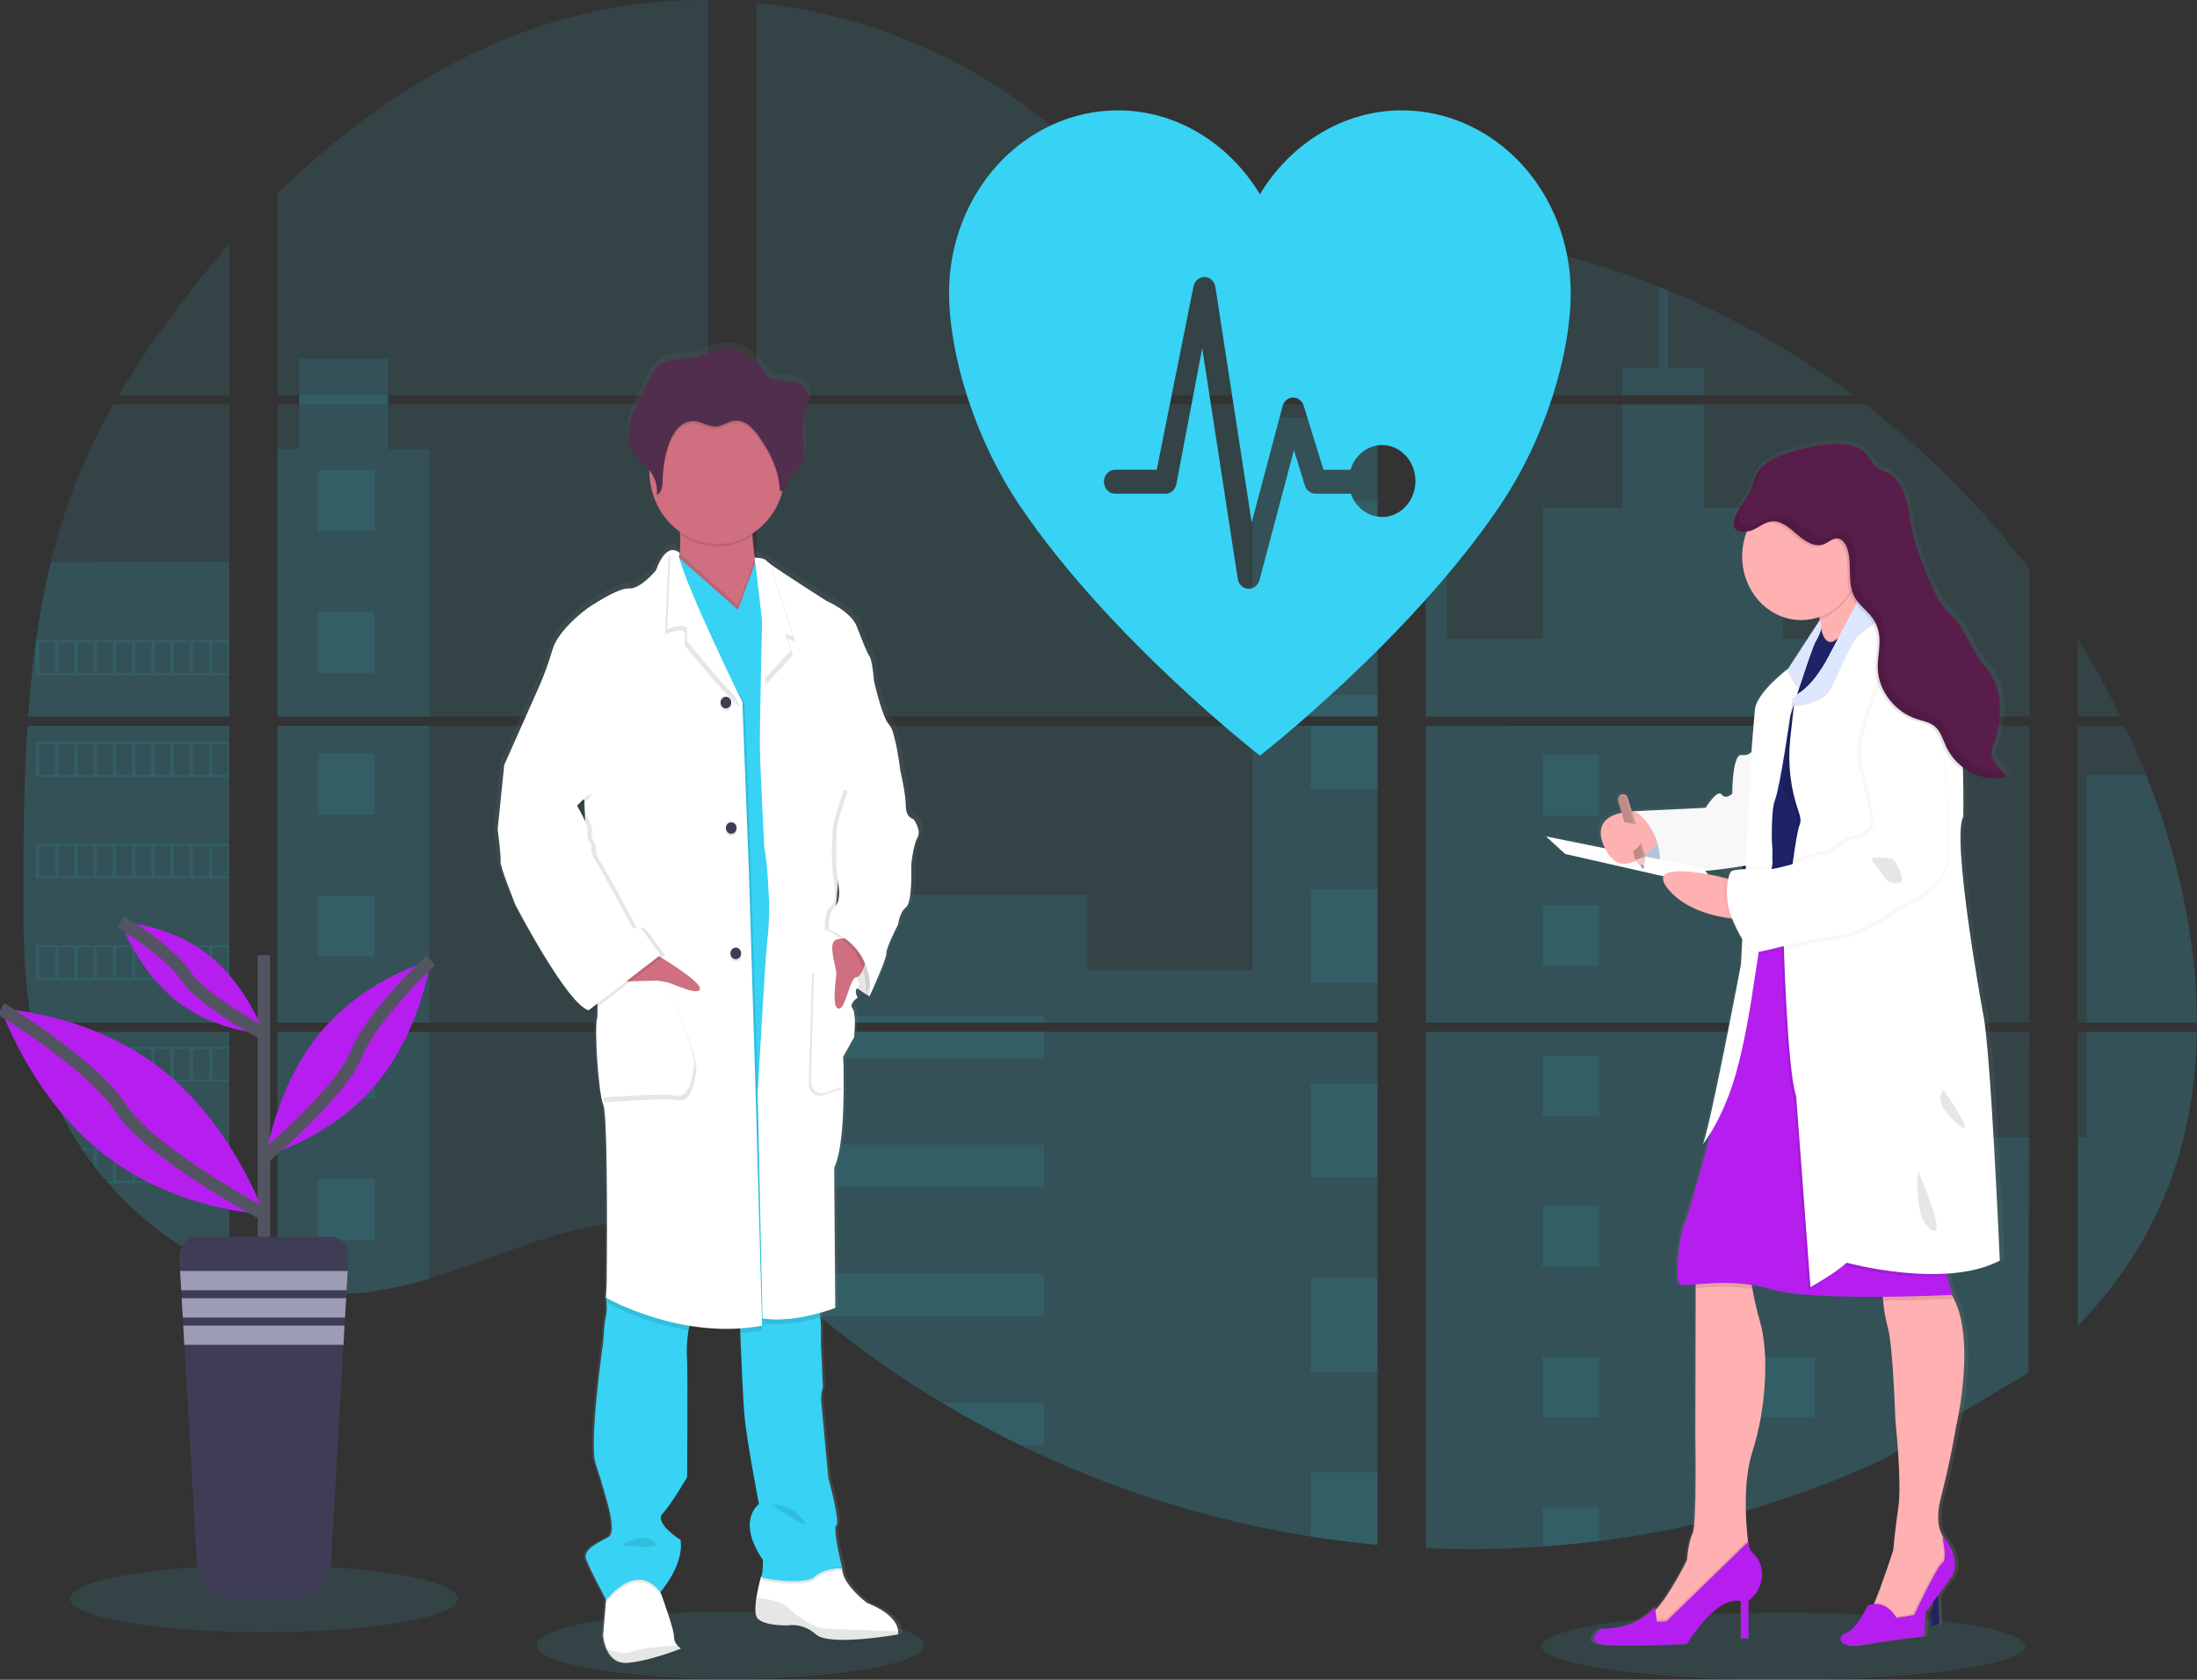 <svg width="340" height="260" viewBox="0 0 340 260" fill="none" xmlns="http://www.w3.org/2000/svg">
<rect x="0" y="0" width="340" height="260" fill="#333333" stroke="none"/>
<g clip-path="url(#clip0_12_1054)">
<path opacity="0.1" d="M113.036 259.854C129.594 259.854 143.016 257.526 143.016 254.655C143.016 251.784 129.594 249.457 113.036 249.457C96.478 249.457 83.055 251.784 83.055 254.655C83.055 257.526 96.478 259.854 113.036 259.854Z" fill="#37D2F4"/>
<path opacity="0.1" d="M276.005 260C296.667 260 313.416 257.673 313.416 254.802C313.416 251.931 296.667 249.603 276.005 249.603C255.344 249.603 238.594 251.931 238.594 254.802C238.594 257.673 255.344 260 276.005 260Z" fill="#37D2F4"/>
<path opacity="0.1" d="M4.258 112.339H35.485V158.287H6.544C6.467 158.759 6.394 159.234 6.314 159.709H35.485V196.765C35.432 196.749 35.386 196.729 35.337 196.709C34.513 196.357 33.694 195.985 32.876 195.586L32.353 195.33C31.532 194.912 30.712 194.469 29.891 194.002C29.605 193.839 29.319 193.67 29.036 193.497C24.481 190.742 20.343 187.252 16.765 183.147C16.661 183.037 16.562 182.921 16.458 182.814C15.959 182.23 15.47 181.639 14.996 181.034L14.473 180.37C13.913 179.629 13.372 178.868 12.846 178.098C12.769 177.985 12.695 177.872 12.615 177.766C10.475 174.563 8.698 171.094 7.323 167.435C7.28 167.326 7.243 167.206 7.203 167.103C6.78 165.929 6.406 164.745 6.08 163.549C5.938 163.047 5.803 162.552 5.686 162.031C5.643 161.878 5.606 161.729 5.572 161.579C3.824 154.215 3.618 146.565 3.618 138.968C3.618 138.082 3.618 137.191 3.618 136.311C3.618 133.239 3.652 130.146 3.701 127.057C3.701 126.256 3.732 125.459 3.748 124.655C3.791 122.616 3.852 120.576 3.932 118.537C3.951 117.969 3.975 117.404 4.003 116.84C4.003 116.514 4.018 116.188 4.049 115.863C4.123 114.68 4.184 113.508 4.258 112.339Z" fill="#37D2F4"/>
<path opacity="0.1" d="M35.485 61.178H18.356C21.14 56.474 24.183 51.953 27.467 47.639C30.011 44.264 32.697 40.976 35.485 37.807V61.178Z" fill="#37D2F4"/>
<path opacity="0.1" d="M35.485 62.6V110.917H4.357C4.357 110.778 4.378 110.635 4.388 110.495C4.415 110.113 4.443 109.731 4.474 109.353C4.508 108.907 4.545 108.459 4.584 108.024C4.624 107.589 4.668 107.057 4.714 106.576C4.76 106.094 4.803 105.606 4.855 105.124C4.908 104.642 4.954 104.161 5.009 103.682C5.064 103.204 5.114 102.719 5.172 102.241C5.218 101.842 5.268 101.447 5.317 101.048C5.388 100.487 5.461 99.922 5.541 99.364C5.541 99.281 5.563 99.195 5.575 99.115C6.137 95.03 6.902 90.981 7.867 86.984C8.878 82.793 10.169 78.685 11.729 74.694C13.387 70.519 15.329 66.483 17.538 62.617L35.485 62.6Z" fill="#37D2F4"/>
<path opacity="0.1" d="M42.94 112.335V158.287H109.636V112.335H42.94ZM42.94 159.706V199.167C43.322 199.253 43.7 199.336 44.075 199.406C44.586 199.512 45.094 199.609 45.614 199.692C45.712 199.708 45.814 199.725 45.921 199.735C46.124 199.772 46.334 199.801 46.537 199.831C47.051 199.908 47.561 199.971 48.075 200.021C48.318 200.047 48.564 200.07 48.81 200.09L49.404 200.14C49.727 200.167 50.047 200.187 50.364 200.197C50.561 200.197 50.758 200.217 50.961 200.223C51.115 200.223 51.269 200.223 51.429 200.223C51.589 200.223 51.816 200.223 52.01 200.223C52.275 200.223 52.54 200.223 52.801 200.223H53.155C53.42 200.223 53.684 200.223 53.946 200.197H53.964C54.146 200.197 54.33 200.197 54.515 200.17C54.566 200.173 54.617 200.173 54.669 200.17C54.823 200.17 54.976 200.17 55.124 200.147H55.232L56.263 200.06C56.601 200.027 56.943 199.984 57.287 199.944L57.989 199.855C60.843 199.423 63.665 198.775 66.434 197.915C72.656 196.041 78.742 193.421 84.96 191.501C93 189.026 101.882 187.81 109.651 190.836V159.706H42.94ZM109.636 61.178V0.003C102.334 -0.082 95.052 0.84 87.966 2.747C71.077 7.328 55.924 17.263 42.94 29.951V61.175H46.288V62.593H42.94V110.917H109.636V62.597H60.032V61.178H109.636ZM195.304 40.514C191.125 40.355 186.972 38.926 183.215 36.721C176.031 32.502 170.292 25.989 163.88 20.491C150.558 9.042 134.035 2.132 117.085 0.418V61.178H212.297L212.534 60.909L195.304 40.514ZM203.977 38.853L213.174 49.748V35.997C210.094 36.409 207.396 37.389 203.99 38.84L203.977 38.853ZM213.174 208.966V159.706H193.578C193.525 159.496 193.473 159.284 193.411 159.071C193.47 159.284 193.519 159.496 193.575 159.706H117.097V195.33C117.823 195.912 118.54 196.523 119.251 197.144C120.017 197.808 120.774 198.509 121.534 199.197L122.3 199.881C122.666 200.213 123.035 200.545 123.408 200.858C124.146 201.504 124.892 202.142 125.645 202.771C126.017 203.103 126.398 203.402 126.777 203.714C132.785 208.673 139.123 213.149 145.739 217.104C147.222 217.99 148.719 218.854 150.228 219.698C151.234 220.253 152.247 220.804 153.262 221.339C154.788 222.143 156.327 222.918 157.877 223.664C172.174 230.593 187.292 235.347 202.799 237.791C206.243 238.34 209.7 238.772 213.171 239.087V208.963H213.478L213.174 208.966ZM117.097 62.597V110.917H213.186V62.597H117.097ZM117.097 112.335V158.287H213.186V112.335H117.097ZM220.644 35.937V51.276L232.382 37.372C228.493 36.694 224.581 36.211 220.644 35.92V35.937ZM220.644 112.352V158.287H314.102V112.335L220.644 112.352ZM313.761 212.613L314.09 159.706H220.644V239.615C226.664 239.888 232.693 239.81 238.705 239.382H238.81C241.682 239.187 244.54 238.904 247.385 238.532H247.449C262.628 236.625 277.469 232.35 291.509 225.84L313.761 212.613ZM332.123 119.902C331.773 119.009 331.406 118.122 331.034 117.245C330.339 115.584 329.603 113.97 328.847 112.355H321.555V158.287H339.991C339.982 145.28 336.932 131.993 332.133 119.885L332.123 119.902ZM321.555 159.722V205.229C326.748 199.855 331.136 193.706 334.296 186.678C338.095 178.214 339.834 169.049 339.975 159.716L321.555 159.722ZM321.555 98.962V110.92H328.164C326.164 106.804 323.961 102.807 321.564 98.946L321.555 98.962ZM258.172 44.952C257.686 44.753 257.2 44.55 256.711 44.354C251.551 42.297 246.279 40.587 240.924 39.232L222.961 60.514L222.617 60.909L222.847 61.182H286.777C277.874 54.565 268.275 49.112 258.181 44.935L258.172 44.952ZM288.651 62.613H221.955L220.644 63.909V110.917H232.133H232.152H314.115V88.147C306.7 78.466 298.143 69.876 288.66 62.597L288.651 62.613Z" fill="#37D2F4"/>
<path opacity="0.1" d="M35.485 86.971V110.917H4.357C4.357 110.778 4.378 110.635 4.388 110.495C4.415 110.113 4.443 109.731 4.474 109.353C4.508 108.907 4.545 108.459 4.584 108.024C4.624 107.589 4.668 107.057 4.714 106.576C4.76 106.094 4.803 105.606 4.855 105.124C4.908 104.642 4.954 104.161 5.009 103.682C5.064 103.204 5.114 102.719 5.172 102.241C5.218 101.842 5.268 101.447 5.317 101.048C5.388 100.487 5.461 99.922 5.541 99.364C5.541 99.281 5.563 99.195 5.575 99.115C6.137 95.03 6.902 90.981 7.867 86.984L35.485 86.971Z" fill="#37D2F4"/>
<path opacity="0.1" d="M4.258 112.339H35.485V158.287H6.544C6.467 158.759 6.394 159.234 6.314 159.709H35.485V196.765C35.432 196.749 35.386 196.729 35.337 196.709C34.513 196.357 33.694 195.985 32.876 195.586L32.353 195.33C31.532 194.912 30.712 194.469 29.891 194.002C29.605 193.839 29.319 193.67 29.036 193.497C24.481 190.742 20.343 187.252 16.765 183.147C16.661 183.037 16.562 182.921 16.458 182.814C15.959 182.23 15.47 181.639 14.996 181.034L14.473 180.37C13.913 179.629 13.372 178.868 12.846 178.098C12.769 177.985 12.695 177.872 12.615 177.766C10.475 174.563 8.698 171.094 7.323 167.435C7.28 167.326 7.243 167.206 7.203 167.103C6.78 165.929 6.406 164.745 6.08 163.549C5.938 163.047 5.803 162.552 5.686 162.031C5.643 161.878 5.606 161.729 5.572 161.579C3.824 154.215 3.618 146.565 3.618 138.968C3.618 138.082 3.618 137.191 3.618 136.311C3.618 133.239 3.652 130.146 3.701 127.057C3.701 126.256 3.732 125.459 3.748 124.655C3.791 122.616 3.852 120.576 3.932 118.537C3.951 117.969 3.975 117.404 4.003 116.84C4.003 116.514 4.018 116.188 4.049 115.863C4.123 114.68 4.184 113.508 4.258 112.339Z" fill="#37D2F4"/>
<path opacity="0.1" d="M66.419 69.516V110.917H42.94V69.516H46.288V55.498H60.029V69.516H66.419Z" fill="#37D2F4"/>
<path opacity="0.1" d="M66.419 112.335H42.943V158.284H66.419V112.335Z" fill="#37D2F4"/>
<path opacity="0.1" d="M42.94 159.709H66.419V197.908C63.65 198.767 60.827 199.414 57.973 199.845L57.272 199.938C56.927 199.981 56.586 200.017 56.247 200.054C55.909 200.09 55.558 200.117 55.216 200.14H55.109C54.961 200.14 54.801 200.16 54.656 200.164H54.499C54.315 200.164 54.13 200.183 53.946 200.19C53.684 200.207 53.423 200.21 53.155 200.213C53.041 200.213 52.933 200.213 52.82 200.213C52.555 200.213 52.293 200.213 52.029 200.213H51.447C51.29 200.213 51.14 200.213 50.977 200.213L50.383 200.19C50.075 200.19 49.743 200.154 49.423 200.13L48.832 200.084L48.097 200.011C47.58 199.961 47.066 199.898 46.558 199.821L45.943 199.728L45.635 199.682C45.121 199.596 44.614 199.503 44.097 199.396C43.718 199.326 43.343 199.24 42.962 199.157L42.94 159.709Z" fill="#37D2F4"/>
<path opacity="0.1" d="M213.186 64.626H193.827V110.914H213.186V64.626Z" fill="#37D2F4"/>
<path opacity="0.1" d="M213.189 112.335V158.287H117.097V138.467H168.28V150.159H193.827V112.335H213.189Z" fill="#37D2F4"/>
<path opacity="0.1" d="M213.494 208.976H213.186V239.12C209.72 238.803 206.263 238.373 202.817 237.828C187.303 235.376 172.179 230.611 157.877 223.671C153.748 221.665 149.703 219.475 145.742 217.101C139.126 213.144 132.787 208.668 126.777 203.711C125.267 202.462 123.777 201.184 122.306 199.878C121.288 198.971 120.276 198.041 119.251 197.138C118.54 196.516 117.823 195.905 117.097 195.321V159.709H193.571C193.519 159.496 193.467 159.284 193.411 159.075C193.47 159.284 193.525 159.496 193.578 159.709H213.186V208.956C213.291 208.959 213.392 208.969 213.494 208.976Z" fill="#37D2F4"/>
<path opacity="0.1" d="M263.677 61.178H251.062V56.947H256.717V44.341C257.207 44.534 257.695 44.732 258.181 44.935V56.947H263.677V61.178Z" fill="#37D2F4"/>
<path opacity="0.1" d="M294.069 110.917H232.139C232.139 110.917 232.139 110.917 232.161 110.934L232.133 110.917H220.644V64.63H223.9V98.843H238.776V78.581H251.065V62.6H263.68V78.594H275.968V98.856H294.069V110.917Z" fill="#37D2F4"/>
<path opacity="0.1" d="M220.644 112.335V158.287H294.069V112.335H220.644ZM314.001 212.377L314.102 176.005H294.069V159.729H220.644V239.615C226.664 239.888 232.693 239.81 238.705 239.382H238.81C241.681 239.188 244.54 238.904 247.385 238.532H247.449C262.628 236.625 277.469 232.35 291.509 225.84" fill="#37D2F4"/>
<path opacity="0.1" d="M322.859 159.709H339.988C339.837 169.04 338.102 178.204 334.305 186.668C331.145 193.7 326.754 199.848 321.567 205.219V175.988H322.859V159.709Z" fill="#37D2F4"/>
<path opacity="0.1" d="M339.997 158.287H322.859V119.885H332.133C336.932 131.993 339.982 145.28 339.997 158.287Z" fill="#37D2F4"/>
<path opacity="0.1" d="M213.189 77.494H202.817V92.007H213.189V77.494Z" fill="#37D2F4"/>
<path opacity="0.1" d="M213.189 107.575H202.817V110.917H213.189V107.575Z" fill="#37D2F4"/>
<path opacity="0.1" d="M213.189 112.335H202.817V122.084H213.189V112.335Z" fill="#37D2F4"/>
<path opacity="0.1" d="M213.189 137.656H202.817V152.169H213.189V137.656Z" fill="#37D2F4"/>
<path opacity="0.1" d="M213.189 167.737H202.817V182.25H213.189V167.737Z" fill="#37D2F4"/>
<path opacity="0.1" d="M213.186 208.956C213.291 208.956 213.392 208.956 213.494 208.976H213.186V212.347H202.817V197.818H213.186V208.956Z" fill="#37D2F4"/>
<path opacity="0.1" d="M213.186 227.893V239.103C209.72 238.787 206.263 238.356 202.817 237.811V227.893H213.186Z" fill="#37D2F4"/>
<path opacity="0.1" d="M161.548 157.221H117.097V158.287H161.548V157.221Z" fill="#37D2F4"/>
<path opacity="0.1" d="M161.548 159.706H117.097V163.791H161.548V159.706Z" fill="#37D2F4"/>
<path opacity="0.1" d="M161.548 177.184H117.097V183.754H161.548V177.184Z" fill="#37D2F4"/>
<path opacity="0.1" d="M161.545 197.147V203.718H126.777C125.267 202.473 123.776 201.195 122.303 199.884C121.285 198.978 120.276 198.048 119.248 197.147H161.545Z" fill="#37D2F4"/>
<path opacity="0.1" d="M161.545 217.107V223.671H157.874C153.749 221.662 149.705 219.471 145.742 217.097L161.545 217.107Z" fill="#37D2F4"/>
<path opacity="0.1" d="M247.459 116.79H238.708V126.237H247.459V116.79Z" fill="#37D2F4"/>
<path opacity="0.1" d="M57.995 72.774H49.244V82.221H57.995V72.774Z" fill="#37D2F4"/>
<path opacity="0.1" d="M57.995 94.717H49.244V104.164H57.995V94.717Z" fill="#37D2F4"/>
<path opacity="0.1" d="M57.995 116.66H49.244V126.107H57.995V116.66Z" fill="#37D2F4"/>
<path opacity="0.1" d="M57.995 138.6H49.244V148.047H57.995V138.6Z" fill="#37D2F4"/>
<path opacity="0.1" d="M57.995 160.543H49.244V169.99H57.995V160.543Z" fill="#37D2F4"/>
<path opacity="0.1" d="M57.995 182.486H49.244V191.932H57.995V182.486Z" fill="#37D2F4"/>
<path opacity="0.1" d="M280.864 116.79H272.113V126.237H280.864V116.79Z" fill="#37D2F4"/>
<path opacity="0.1" d="M247.459 140.091H238.708V149.538H247.459V140.091Z" fill="#37D2F4"/>
<path opacity="0.1" d="M280.864 140.091H272.113V149.538H280.864V140.091Z" fill="#37D2F4"/>
<path opacity="0.1" d="M247.459 163.389H238.708V172.836H247.459V163.389Z" fill="#37D2F4"/>
<path opacity="0.1" d="M280.864 163.389H272.113V172.836H280.864V163.389Z" fill="#37D2F4"/>
<path opacity="0.1" d="M247.459 186.691H238.708V196.138H247.459V186.691Z" fill="#37D2F4"/>
<path opacity="0.1" d="M280.864 186.691H272.113V196.138H280.864V186.691Z" fill="#37D2F4"/>
<path opacity="0.1" d="M247.459 209.992H238.708V219.439H247.459V209.992Z" fill="#37D2F4"/>
<path opacity="0.1" d="M280.864 209.992H272.113V219.439H280.864V209.992Z" fill="#37D2F4"/>
<path opacity="0.1" d="M238.708 239.382V233.291H247.456V238.515L238.708 239.382Z" fill="#37D2F4"/>
<path opacity="0.1" d="M5.538 99.109V104.513H35.485V99.109H5.538ZM8.523 104.174H6.08V99.441H8.541L8.523 104.174ZM11.504 104.174H9.043V99.441H11.504V104.174ZM14.479 104.174H12.018V99.441H14.479V104.174ZM17.461 104.174H15.002V99.441H17.464L17.461 104.174ZM20.439 104.174H17.978V99.441H20.439V104.174ZM23.421 104.174H20.959V99.441H23.421V104.174ZM26.402 104.174H23.941V99.441H26.402V104.174ZM29.38 104.174H26.919V99.441H29.38V104.174ZM32.359 104.174H29.897V99.441H32.359V104.174ZM35.337 104.174H32.876V99.441H35.337V104.174Z" fill="#37D2F4"/>
<path opacity="0.1" d="M5.538 114.833V120.238H35.485V114.833H5.538ZM8.523 119.895H6.08V115.175H8.541L8.523 119.895ZM11.504 119.895H9.043V115.175H11.504V119.895ZM14.479 119.895H12.018V115.175H14.479V119.895ZM17.461 119.895H15.002V115.175H17.464L17.461 119.895ZM20.439 119.895H17.978V115.175H20.439V119.895ZM23.421 119.895H20.959V115.175H23.421V119.895ZM26.402 119.895H23.941V115.175H26.402V119.895ZM29.38 119.895H26.919V115.175H29.38V119.895ZM32.359 119.895H29.897V115.175H32.359V119.895ZM35.337 119.895H32.876V115.175H35.337V119.895Z" fill="#37D2F4"/>
<path opacity="0.1" d="M5.538 130.565V135.979H35.485V130.565H5.538ZM8.523 135.627H6.08V130.904H8.541L8.523 135.627ZM11.504 135.627H9.043V130.904H11.504V135.627ZM14.479 135.627H12.018V130.904H14.479V135.627ZM17.461 135.627H15.002V130.904H17.464L17.461 135.627ZM20.439 135.627H17.978V130.904H20.439V135.627ZM23.421 135.627H20.959V130.904H23.421V135.627ZM26.402 135.627H23.941V130.904H26.402V135.627ZM29.38 135.627H26.919V130.904H29.38V135.627ZM32.359 135.627H29.897V130.904H32.359V135.627ZM35.337 135.627H32.876V130.904H35.337V135.627Z" fill="#37D2F4"/>
<path opacity="0.1" d="M5.538 146.296V151.694H35.485V146.296H5.538ZM8.523 151.358H6.08V146.632H8.541L8.523 151.358ZM11.504 151.358H9.043V146.632H11.504V151.358ZM14.479 151.358H12.018V146.632H14.479V151.358ZM17.461 151.358H15.002V146.632H17.464L17.461 151.358ZM20.439 151.358H17.978V146.632H20.439V151.358ZM23.421 151.358H20.959V146.632H23.421V151.358ZM26.402 151.358H23.941V146.632H26.402V151.358ZM29.38 151.358H26.919V146.632H29.38V151.358ZM32.359 151.358H29.897V146.632H32.359V151.358ZM35.337 151.358H32.876V146.632H35.337V151.358Z" fill="#37D2F4"/>
<path opacity="0.1" d="M5.667 162.024C5.787 162.532 5.923 163.041 6.064 163.542V162.363H8.526V167.086H7.209C7.249 167.196 7.289 167.316 7.329 167.419H35.485V162.024H5.667ZM11.513 167.086H9.052V162.363H11.513V167.086ZM14.489 167.086H12.027V162.363H14.489V167.086ZM17.47 167.086H15.002V162.363H17.464L17.47 167.086ZM20.448 167.086H17.987V162.363H20.448V167.086ZM23.43 167.086H20.968V162.363H23.43V167.086ZM26.411 167.086H23.95V162.363H26.411V167.086ZM29.39 167.086H26.928V162.363H29.39V167.086ZM32.368 167.086H29.907V162.363H32.368V167.086ZM35.346 167.086H32.885V162.363H35.346V167.086Z" fill="#37D2F4"/>
<path opacity="0.1" d="M12.621 177.756C12.698 177.862 12.772 177.981 12.852 178.088H14.479V180.356C14.655 180.582 14.827 180.808 15.006 181.021V178.074H17.467V182.815H16.47C16.569 182.924 16.664 183.04 16.778 183.147H35.494V177.756H12.621ZM20.439 182.815H17.978V178.094H20.439V182.815ZM23.421 182.815H20.959V178.094H23.421V182.815ZM26.402 182.815H23.941V178.094H26.402V182.815ZM29.381 182.815H26.919V178.094H29.381V182.815ZM32.359 182.815H29.897V178.094H32.359V182.815ZM35.337 182.815H32.876V178.094H35.337V182.815Z" fill="#37D2F4"/>
<path opacity="0.1" d="M29.048 193.484C29.328 193.656 29.614 193.816 29.904 193.989V193.822H32.365V195.317L32.888 195.58V193.822H35.349V196.696C35.397 196.721 35.446 196.741 35.497 196.755V193.484H29.048Z" fill="#37D2F4"/>
<path opacity="0.1" d="M232.139 110.917H232.158H232.139ZM213.186 208.953H213.494H213.186ZM193.411 159.071C193.47 159.284 193.519 159.496 193.575 159.706C193.525 159.496 193.473 159.284 193.411 159.071ZM232.139 110.907H232.158H232.139ZM46.3 61.169V62.587H60.044V61.169H46.3ZM213.186 208.953H213.494H213.186ZM193.411 159.071C193.47 159.284 193.519 159.496 193.575 159.706C193.525 159.496 193.473 159.284 193.411 159.071ZM232.139 110.907H232.158H232.139ZM213.186 208.943H213.494H213.186ZM193.411 159.071C193.47 159.284 193.519 159.496 193.575 159.706C193.525 159.496 193.473 159.284 193.411 159.071Z" fill="#37D2F4"/>
<path d="M142.026 126.114C142.026 126.114 140.813 125.931 140.813 124.024C140.813 122.118 139.946 118.557 139.946 118.557C139.946 118.54 139.195 112.355 138.158 111.372C137.121 110.389 135.789 104.616 135.789 104.616C135.789 104.616 135.561 101.484 135.097 100.809C134.632 100.135 134.004 98.484 133.078 96.129C132.152 93.774 128.291 92.143 128.291 92.143C128.291 92.143 121.309 87.772 119.331 86.347C119.151 86.23 118.983 86.093 118.83 85.938C118.485 85.45 116.983 85.44 116.983 85.44C116.827 84.37 116.676 83.141 116.627 82.028C116.627 81.909 116.627 81.789 116.611 81.67C118.817 80.262 120.479 78.042 121.291 75.418C121.328 75.292 121.359 75.159 121.393 75.033C121.525 74.986 121.646 74.91 121.75 74.809C121.853 74.709 121.936 74.586 121.993 74.448C122.171 74.02 122.174 73.518 122.396 73.12C122.654 72.648 123.146 72.396 123.534 72.04C124.512 71.143 124.765 69.632 124.719 68.257C124.688 67.144 124.522 66.021 124.586 64.915L124.605 64.636C124.623 64.47 124.645 64.304 124.672 64.145C124.823 63.321 125.152 62.544 125.337 61.727C125.522 60.909 125.54 59.989 125.109 59.285C124.479 58.252 123.165 58.046 122.011 57.94C120.703 57.82 119.534 57.976 118.697 56.804C118.306 56.191 117.865 55.616 117.38 55.087C117.208 54.914 115.534 53.811 115.534 53.738C113.901 52.921 112.049 52.768 110.319 53.306C109.451 53.578 108.633 54.023 107.753 54.246C105.855 54.731 103.67 54.206 102.058 55.379C101.159 56.043 100.621 57.099 100.116 58.129C99.706 58.977 99.29 59.824 98.867 60.67C98.187 62.062 97.495 63.477 97.209 65.018C97.149 65.354 97.112 65.693 97.098 66.035V66.051C97.098 66.174 97.098 66.297 97.098 66.42V66.576C97.098 66.692 97.098 66.805 97.117 66.908C97.135 67.011 97.132 67.044 97.141 67.114C97.15 67.184 97.166 67.34 97.184 67.446C97.203 67.553 97.24 67.739 97.276 67.885C97.292 67.948 97.313 68.008 97.332 68.067C97.363 68.18 97.4 68.29 97.44 68.4C97.461 68.456 97.483 68.516 97.507 68.572C97.553 68.689 97.609 68.802 97.664 68.905C97.689 68.951 97.707 68.994 97.732 69.037C97.818 69.192 97.912 69.341 98.015 69.483C98.673 70.37 99.643 70.934 100.359 71.765C100.359 71.798 100.359 71.831 100.359 71.861C100.359 71.954 100.359 72.044 100.359 72.137C100.398 73.989 100.854 75.802 101.69 77.421C102.525 79.039 103.714 80.412 105.153 81.421C105.153 81.547 105.169 81.676 105.175 81.803C105.235 82.789 105.223 83.778 105.141 84.762C105.016 84.603 104.859 84.476 104.682 84.391C104.505 84.306 104.313 84.265 104.119 84.271C103.987 84.264 103.855 84.276 103.725 84.307L103.698 84.284V84.314C103.021 84.493 102.187 85.254 101.39 87.416C101.39 87.416 98.966 90.366 97.12 90.243C95.273 90.12 90.6 93.312 90.6 93.312C90.6 93.312 86.04 96.508 85.062 99.763C84.515 101.609 83.859 103.415 83.099 105.171L77.462 117.71L76.422 127.658C76.422 127.658 76.997 132.083 76.883 132.757C76.77 133.431 79.249 139.513 79.249 139.513C79.249 139.513 87.443 155.055 90.791 155.853L91.031 155.67C91.174 155.751 91.326 155.812 91.483 155.853L92.172 155.328C92.213 155.913 92.196 156.501 92.12 157.082C91.658 158.616 92.292 168.631 93.098 170.594C93.904 172.557 93.618 198.297 93.618 198.297L93.504 200.569C93.504 200.569 93.504 200.642 93.532 200.768L93.504 201.306L93.587 201.353C93.674 202.073 93.646 202.805 93.504 203.515C93.215 204.512 93.098 207.328 93.098 207.328C93.098 207.328 90.794 223.232 91.886 226.428C92.978 229.623 93.907 233.124 93.907 233.124C93.907 233.124 95.061 237.11 93.963 237.791C92.864 238.472 89.741 239.615 90.384 241.276C90.969 242.81 93.187 246.923 93.517 247.524L93.489 247.839L93.037 253.131C93.11 253.829 93.285 254.511 93.557 255.15C94.052 256.303 95.015 257.499 96.846 257.369C97.153 257.346 97.51 257.306 97.855 257.256C101.206 256.771 105.332 255.157 105.332 255.157C105.117 255.01 104.921 254.835 104.747 254.636C104.582 254.463 104.452 254.257 104.363 254.028C104.275 253.8 104.231 253.554 104.233 253.307C104.282 252.344 102.612 247.753 102.196 246.624C102.132 246.461 102.098 246.368 102.098 246.368C102.098 246.368 105.907 242.07 105.273 238.26C105.273 238.26 101.058 235.602 102.446 234.144C103.833 232.686 106.313 228.497 106.313 228.497C106.313 228.497 106.427 212.836 106.313 210.497C106.194 208.874 106.266 207.241 106.525 205.638C106.572 205.395 106.627 205.159 106.685 204.927C108.604 205.236 110.542 205.395 112.482 205.402C113.19 205.402 113.91 205.402 114.636 205.355C114.636 205.577 114.645 205.816 114.664 206.073C114.824 209.952 115.122 216.755 115.365 219.283C115.71 222.907 117.614 232.673 117.614 232.673C117.614 232.673 113.981 235.19 118.248 241.395C118.248 241.395 118.248 243.644 117.965 243.97C117.663 245.034 117.419 246.116 117.236 247.212C117.057 248.381 116.983 249.563 117.273 250.178C117.965 251.646 122.119 251.526 122.119 251.526L122.22 251.507C123.004 251.419 123.797 251.5 124.552 251.746C125.306 251.992 126.008 252.397 126.617 252.938C128.195 254.307 134.186 253.705 137.429 253.27C138.7 253.098 139.549 252.938 139.549 252.938C139.59 252.783 139.605 252.621 139.592 252.46C139.558 251.6 138.933 249.713 134.7 248.029C134.7 248.029 130.718 245.139 130.774 242.621H130.691H130.229C130.565 242.601 130.78 242.621 130.78 242.621C130.78 242.621 129.22 236.476 129.857 235.978C130.494 235.479 128.586 228.67 128.586 228.67C128.586 228.67 127.494 217.244 127.435 216.443C127.438 215.756 127.534 215.073 127.722 214.417L127.435 208.152C127.435 208.152 127.38 206.069 127.435 205.392C127.426 204.804 127.382 204.217 127.303 203.635C127.275 203.402 127.248 203.16 127.217 202.921C128.709 202.512 129.678 202.133 129.678 202.133L129.506 180.327C130.774 177.669 131.008 171.84 131.001 167.704C131.001 165.047 130.891 163.08 130.891 163.08L132.623 160.028C132.623 160.028 133.023 156.374 132.389 155.573C132.109 155.211 132.235 154.836 132.466 154.527C132.586 154.425 132.712 154.331 132.844 154.248C132.844 154.248 132.826 154.218 132.804 154.175C132.925 154.066 133.054 153.967 133.189 153.879C133.189 153.879 132.574 152.85 133.124 152.415C133.641 152.793 134.103 153.079 134.454 153.311C134.429 153.554 134.404 153.693 134.404 153.693L134.552 153.361C134.891 153.567 135.097 153.693 135.097 153.693C135.097 153.693 137.81 147.857 137.752 146.997C137.694 146.137 139.598 142.513 139.598 142.513C139.598 142.513 139.829 140.609 140.869 139.812C141.909 139.015 141.675 133.239 141.675 133.239C141.675 133.239 141.964 130.229 142.656 129C143.349 127.771 142.026 126.114 142.026 126.114ZM90.101 123.553L90.154 124.944C89.846 124.41 89.624 124.024 89.624 124.024L90.101 123.553Z" fill="url(#paint0_linear_12_1054)"/>
<path d="M135.244 151.172L134.58 154.228C134.58 154.228 129.257 151.295 128.297 147.568C127.337 143.841 129.903 142.426 129.903 142.426L134.863 144.695L135.244 151.172Z" fill="white"/>
<path opacity="0.1" d="M135.244 151.172L134.58 154.228C134.58 154.228 129.257 151.295 128.297 147.568C127.337 143.841 129.903 142.426 129.903 142.426L134.863 144.695L135.244 151.172Z" fill="black"/>
<path d="M105.372 255.177C105.372 255.177 100.449 257.13 97.064 257.376C95.267 257.505 94.323 256.316 93.837 255.17C93.571 254.533 93.4 253.855 93.329 253.161L93.769 247.896L94.003 245.092L101.193 243.076L102.212 246.438L102.307 246.693C102.716 247.816 104.356 252.383 104.307 253.337C104.305 253.581 104.349 253.823 104.435 254.048C104.522 254.274 104.65 254.478 104.812 254.649C104.977 254.85 105.165 255.027 105.372 255.177Z" fill="white"/>
<path d="M138.998 252.5C139.01 252.66 138.996 252.82 138.955 252.975C138.955 252.975 128.426 254.871 126.272 252.975C125.665 252.421 124.957 252.01 124.194 251.768C123.431 251.527 122.63 251.46 121.842 251.573C121.842 251.573 117.768 251.693 117.088 250.244C116.805 249.636 116.879 248.457 117.054 247.295C117.233 246.205 117.472 245.128 117.768 244.069L117.931 243.93L118.9 243.089L130.248 242.727H130.334C130.278 245.232 134.186 248.105 134.186 248.105C138.337 249.766 138.949 251.643 138.998 252.5Z" fill="white"/>
<path opacity="0.1" d="M138.998 252.5C139.009 252.66 138.993 252.821 138.952 252.975C138.952 252.975 128.426 254.871 126.272 252.975C125.665 252.421 124.958 252.01 124.196 251.769C123.433 251.528 122.633 251.461 121.845 251.573C121.845 251.573 117.768 251.692 117.091 250.244C116.808 249.633 116.879 248.457 117.054 247.295C118.623 247.464 121.1 247.886 122.072 248.892C123.543 250.424 126.035 251.952 127.565 252.071C128.761 252.154 135.921 252.4 138.998 252.5Z" fill="black"/>
<path opacity="0.1" d="M105.372 255.177C105.372 255.177 100.449 257.13 97.064 257.376C95.267 257.505 94.323 256.316 93.84 255.167C95.092 255.622 96.83 256.1 97.744 255.662C98.827 255.144 102.667 254.808 104.821 254.665C104.985 254.859 105.17 255.031 105.372 255.177Z" fill="black"/>
<path d="M112.676 97.78C108.615 96.076 103.39 90.446 104.695 87.815C104.984 87.151 105.157 86.434 105.202 85.702C105.286 84.708 105.299 83.709 105.239 82.713C105.148 81.082 104.966 79.458 104.695 77.85C104.695 77.85 117.374 78.159 116.636 80.175C116.42 80.766 116.387 81.793 116.445 82.942C116.503 84.091 116.657 85.39 116.817 86.49C117.039 87.998 117.26 89.147 117.26 89.147C117.26 89.147 116.485 90.319 116.03 90.382C115.574 90.446 118.503 100.208 112.676 97.78Z" fill="#CF6F80"/>
<path opacity="0.1" d="M102.298 246.693L102.202 246.806C98.412 241.857 93.827 248.025 93.827 248.025L93.76 247.896L93.993 245.092L101.184 243.076L102.202 246.438L102.298 246.693Z" fill="black"/>
<path opacity="0.1" d="M130.337 243.076C130.337 243.076 127.568 243.013 126.091 244.421C124.614 245.83 117.476 244.727 117.783 244.421C117.875 244.27 117.93 244.097 117.943 243.917L118.913 243.076L130.26 242.714C130.303 242.937 130.337 243.076 130.337 243.076Z" fill="black"/>
<path d="M107.015 204.209C106.808 204.76 106.652 205.33 106.547 205.913C106.29 207.51 106.219 209.134 106.335 210.75C106.448 213.075 106.335 228.657 106.335 228.657C106.335 228.657 103.901 232.812 102.544 234.277C101.187 235.742 105.313 238.373 105.313 238.373C105.928 242.159 102.199 246.438 102.199 246.438C98.409 241.488 93.824 247.66 93.824 247.66C93.824 247.66 91.332 243.01 90.71 241.349C90.089 239.688 93.144 238.539 94.218 237.864C95.292 237.19 94.166 233.214 94.166 233.214C94.166 233.214 93.258 229.73 92.181 226.551C91.104 223.372 93.369 207.548 93.369 207.548C93.369 207.548 93.486 204.737 93.766 203.758C93.907 203.05 93.935 202.323 93.849 201.605C93.83 201.363 93.809 201.16 93.793 201.024C93.778 200.888 93.766 200.825 93.766 200.825L93.809 200.745L95.347 197.649C95.347 197.649 107.753 202.26 107.015 204.209Z" fill="#37D2F4"/>
<path d="M130.337 242.711C130.337 242.711 127.568 242.648 126.091 244.039C124.614 245.431 117.476 244.345 117.783 244.039C118.091 243.734 118.067 241.472 118.067 241.472C113.879 235.3 117.451 232.796 117.451 232.796C117.451 232.796 115.581 223.08 115.242 219.476C115.005 216.958 114.713 210.192 114.556 206.329C114.488 204.668 114.448 203.525 114.448 203.525L117.87 202.781L118.31 202.685L126.562 200.898C126.562 200.898 126.789 202.558 126.943 203.917C127.02 204.497 127.063 205.082 127.072 205.668C127.017 206.332 127.072 208.411 127.072 208.411L127.352 214.646C127.169 215.3 127.075 215.979 127.072 216.662C127.128 217.456 128.202 228.823 128.202 228.823C128.202 228.823 130.069 235.606 129.432 236.094C128.795 236.582 130.337 242.711 130.337 242.711Z" fill="#37D2F4"/>
<path opacity="0.1" d="M116.636 80.175C116.42 80.766 116.387 81.793 116.445 82.942C114.747 84.046 112.794 84.611 110.812 84.571C108.83 84.531 106.898 83.888 105.239 82.716C105.148 81.084 104.966 79.459 104.695 77.85C104.695 77.85 117.374 78.152 116.636 80.175Z" fill="black"/>
<path d="M121.537 72.834C121.54 74.031 121.365 75.221 121.02 76.358C120.249 78.907 118.669 81.08 116.557 82.493C114.446 83.905 111.941 84.466 109.483 84.077C107.026 83.688 104.775 82.373 103.128 80.366C101.482 78.358 100.546 75.787 100.486 73.106C100.486 73.013 100.486 72.927 100.486 72.834C100.462 71.325 100.716 69.826 101.235 68.425C101.753 67.023 102.525 65.748 103.504 64.671C104.484 63.595 105.653 62.74 106.942 62.157C108.231 61.574 109.615 61.273 111.013 61.273C112.411 61.273 113.794 61.574 115.084 62.157C116.373 62.74 117.541 63.595 118.521 64.671C119.501 65.748 120.273 67.023 120.791 68.425C121.309 69.826 121.564 71.325 121.54 72.834H121.537Z" fill="#CF6F80"/>
<path opacity="0.1" d="M112.676 97.78C108.615 96.076 103.39 90.446 104.695 87.815C104.984 87.151 105.157 86.434 105.202 85.702L110.762 90.635L114.202 93.681L116.817 86.493C117.039 88.001 117.26 89.15 117.26 89.15C117.26 89.15 116.485 90.323 116.03 90.386C115.574 90.449 118.503 100.208 112.676 97.78Z" fill="black"/>
<path d="M127.054 119.58L122.411 203.784L116.356 204.213L100.676 155.387L103.249 97.421L103.79 85.174L110.762 91.356L114.205 94.402L116.897 87.004L121.903 91.715L127.054 119.58Z" fill="#37D2F4"/>
<path opacity="0.1" d="M107.015 204.209C106.808 204.76 106.652 205.33 106.547 205.913C102.141 205.179 97.862 203.736 93.852 201.632L93.769 201.585L93.797 201.05L93.812 200.771L95.35 197.676C95.35 197.676 107.753 202.259 107.015 204.209Z" fill="black"/>
<path opacity="0.1" d="M117.94 205.927C116.814 206.133 115.678 206.273 114.537 206.345C114.47 204.684 114.43 203.542 114.43 203.542L117.851 202.798L117.94 205.927Z" fill="black"/>
<path opacity="0.1" d="M126.925 203.934C124.737 204.548 121.359 205.239 118.334 204.807L118.291 202.701L126.543 200.914C126.543 200.914 126.771 202.558 126.925 203.934Z" fill="black"/>
<path opacity="0.1" d="M118.279 205.193C105.664 207.518 94.111 200.851 94.111 200.851L94.221 198.592C94.221 198.592 94.507 172.986 93.714 171.023C92.92 169.059 92.301 159.104 92.751 157.576C93.2 156.049 91.111 133.136 91.111 133.136L90.772 123.835L78.385 118.417L83.923 105.954C84.671 104.207 85.314 102.41 85.849 100.573C86.812 97.338 91.283 94.159 91.283 94.159C91.283 94.159 95.867 90.984 97.68 91.103C99.492 91.223 101.867 88.293 101.867 88.293C103.621 83.467 105.209 85.653 105.209 85.653C105.209 85.882 105.209 85.653 105.122 86.367C104.507 91.665 115.073 108.406 115.224 108.702L116.23 135.162L117.248 168.648L118.279 205.193Z" fill="black"/>
<path d="M117.94 205.193C105.325 207.518 93.769 200.851 93.769 200.851L93.883 198.592C93.883 198.592 94.169 172.986 93.372 171.023C92.575 169.059 91.96 159.104 92.412 157.576C92.864 156.049 90.772 133.136 90.772 133.136L90.43 123.835L78.037 118.397L83.575 105.935C84.322 104.186 84.965 102.389 85.501 100.553C86.461 97.318 90.935 94.139 90.935 94.139C90.935 94.139 95.519 90.964 97.329 91.083C99.138 91.203 101.516 88.273 101.516 88.273C103.273 83.447 105.208 85.632 105.208 85.632C105.208 85.862 105.024 85.965 105.122 86.347C106.476 91.485 114.734 108.386 114.885 108.682L115.903 135.142L116.922 168.628L117.94 205.193Z" fill="white"/>
<path opacity="0.1" d="M114.54 109.436C113.184 108.824 105.996 99.966 105.996 99.966V97.949C105.735 97.285 104.181 97.69 102.919 98.155L103.461 85.908L104.076 86.46C105.424 91.595 114.384 109.14 114.54 109.436Z" fill="black"/>
<path d="M114.882 108.701C113.522 108.09 106.335 99.231 106.335 99.231V97.215C106.073 96.551 104.519 96.956 103.258 97.421L103.802 85.174L104.418 85.725C105.768 90.861 114.731 108.409 114.882 108.701Z" fill="white"/>
<path opacity="0.1" d="M94.111 152.883C94.28 152.883 102.882 151.906 102.882 151.906C102.882 151.906 108.092 162.964 107.75 165.655C107.408 168.345 106.79 170.727 104.695 170.305C102.599 169.883 93.418 170.637 93.418 170.637L94.111 152.883Z" fill="black"/>
<path d="M93.769 152.149C93.938 152.149 102.541 151.172 102.541 151.172C102.541 151.172 107.747 162.233 107.408 164.921C107.07 167.608 106.445 169.993 104.353 169.571C102.261 169.149 93.077 169.903 93.077 169.903L93.769 152.149Z" fill="white"/>
<path d="M100.252 146.957C100.252 146.957 108.147 151.538 108.316 152.936C108.485 154.335 104.298 152.325 103.393 152.082C102.798 151.928 102.192 151.825 101.581 151.777L95.547 151.953L100.252 146.957Z" fill="#CF6F80"/>
<path opacity="0.1" d="M112.337 110.007C112.796 110.007 113.168 109.605 113.168 109.11C113.168 108.615 112.796 108.213 112.337 108.213C111.879 108.213 111.507 108.615 111.507 109.11C111.507 109.605 111.879 110.007 112.337 110.007Z" fill="black"/>
<path d="M112.337 109.642C112.796 109.642 113.168 109.24 113.168 108.745C113.168 108.249 112.796 107.848 112.337 107.848C111.879 107.848 111.507 108.249 111.507 108.745C111.507 109.24 111.879 109.642 112.337 109.642Z" fill="#3F3D56"/>
<path opacity="0.1" d="M113.867 148.831C114.325 148.831 114.697 148.429 114.697 147.934C114.697 147.438 114.325 147.037 113.867 147.037C113.408 147.037 113.036 147.438 113.036 147.934C113.036 148.429 113.408 148.831 113.867 148.831Z" fill="black"/>
<path d="M113.867 148.462C114.325 148.462 114.697 148.06 114.697 147.565C114.697 147.07 114.325 146.668 113.867 146.668C113.408 146.668 113.036 147.07 113.036 147.565C113.036 148.06 113.408 148.462 113.867 148.462Z" fill="#3F3D56"/>
<path opacity="0.1" d="M113.165 129.419C113.624 129.419 113.996 129.017 113.996 128.522C113.996 128.027 113.624 127.625 113.165 127.625C112.706 127.625 112.334 128.027 112.334 128.522C112.334 129.017 112.706 129.419 113.165 129.419Z" fill="black"/>
<path d="M113.165 129.053C113.624 129.053 113.996 128.652 113.996 128.157C113.996 127.661 113.624 127.26 113.165 127.26C112.706 127.26 112.334 127.661 112.334 128.157C112.334 128.652 112.706 129.053 113.165 129.053Z" fill="#3F3D56"/>
<path d="M132.315 151.591C132.315 151.591 132.881 152.508 132.315 152.936C131.749 153.365 132.371 154.401 132.371 154.401C132.371 154.401 130.958 155.295 131.58 156.098C132.201 156.902 131.808 160.533 131.808 160.533L130.109 163.569C130.109 163.569 130.211 165.525 130.217 168.169C130.217 172.295 129.992 178.094 128.749 180.738L128.921 202.432C128.921 202.432 122.974 204.777 117.996 204.063L117.257 169.252C117.257 169.252 118.334 149.511 118.731 145.725C118.963 143.759 119.058 141.777 119.014 139.796C119.014 139.796 118.845 133.87 118.276 131.119C118.276 131.119 117.66 119.205 117.599 115.906C117.571 114.328 117.648 109.725 117.734 105.347C117.83 100.56 117.937 96.046 117.937 96.046L116.814 86.453C116.814 86.453 117.937 86.33 118.276 86.818C118.427 86.971 118.592 87.108 118.768 87.227C120.706 88.642 127.555 92.993 127.555 92.993C127.555 92.993 131.346 94.621 132.254 96.953C133.161 99.285 133.792 100.939 134.232 101.603C134.672 102.267 134.912 105.39 134.912 105.39C134.912 105.39 136.217 111.136 137.235 112.11C138.253 113.083 138.998 119.274 138.998 119.274L129.998 126.914C129.998 126.914 129.208 139.623 129.038 140.114C128.869 140.606 132.315 151.591 132.315 151.591Z" fill="white"/>
<path d="M132.657 151.591C132.657 151.591 133.22 152.508 132.657 152.936C132.094 153.365 132.709 154.401 132.709 154.401C132.709 154.401 131.306 155.304 131.921 156.108C132.537 156.912 132.149 160.543 132.149 160.543L130.451 163.579C130.451 163.579 130.552 165.535 130.561 168.179C130.561 172.305 130.337 178.104 129.094 180.748L129.263 202.442C129.263 202.442 123.306 204.787 118.334 204.073L117.599 169.262C117.599 169.262 118.676 149.521 119.073 145.735C119.305 143.769 119.399 141.787 119.353 139.806C119.353 139.806 119.183 133.88 118.617 131.129C118.617 131.129 118.002 119.215 117.937 115.916C117.91 114.338 117.99 109.735 118.073 105.357C118.168 100.57 118.276 96.056 118.276 96.056L116.793 86.333C116.793 86.333 118.276 86.333 118.617 86.828C118.767 86.983 118.932 87.12 119.11 87.237C121.048 88.652 127.9 93.003 127.9 93.003C127.9 93.003 131.688 94.631 132.595 96.963C133.503 99.294 134.134 100.949 134.577 101.613C135.02 102.277 135.254 105.4 135.254 105.4C135.254 105.4 136.558 111.146 137.577 112.119C138.595 113.093 139.33 119.271 139.33 119.271L130.331 126.911C130.331 126.911 129.54 139.62 129.368 140.111C129.195 140.603 132.657 151.591 132.657 151.591Z" fill="white"/>
<path opacity="0.1" d="M121.879 98.876L122.691 101.434L118.414 106.084C118.51 101.301 118.617 96.783 118.617 96.783L117.134 87.061C117.134 87.061 118.617 87.061 118.959 87.556C119.109 87.71 119.274 87.846 119.451 87.961L123.088 99.288L121.879 98.876Z" fill="black"/>
<path d="M121.537 98.142L122.353 100.7L118.076 105.35C118.171 100.563 118.279 96.049 118.279 96.049L116.793 86.327C116.793 86.327 118.279 86.327 118.617 86.822C118.768 86.975 118.933 87.112 119.11 87.23L122.749 98.554L121.537 98.142Z" fill="white"/>
<path opacity="0.1" d="M121.537 72.834C121.54 74.031 121.365 75.221 121.02 76.358C120.962 76.368 120.903 76.365 120.846 76.35C120.789 76.335 120.735 76.307 120.688 76.269C120.608 73.279 119.245 70.472 117.568 68.084C117.097 67.363 116.526 66.725 115.876 66.191C115.218 65.657 114.4 65.407 113.58 65.49C112.657 65.626 111.842 66.304 110.91 66.39C109.679 66.5 108.578 65.58 107.356 65.533C106.859 65.538 106.37 65.658 105.919 65.883C105.469 66.109 105.068 66.436 104.744 66.842C104.102 67.661 103.625 68.616 103.344 69.645C102.86 71.206 102.597 72.836 102.562 74.482C102.547 75.412 102.464 76.578 101.664 76.916C101.724 76.233 101.652 75.542 101.453 74.89C101.253 74.238 100.93 73.637 100.504 73.126L100.486 73.106C100.486 73.013 100.486 72.927 100.486 72.834C100.462 71.325 100.716 69.826 101.235 68.425C101.753 67.023 102.525 65.748 103.504 64.671C104.484 63.595 105.653 62.74 106.942 62.157C108.231 61.574 109.615 61.273 111.013 61.273C112.411 61.273 113.794 61.574 115.084 62.157C116.373 62.74 117.541 63.595 118.521 64.671C119.501 65.748 120.273 67.023 120.791 68.425C121.309 69.826 121.564 71.325 121.54 72.834H121.537Z" fill="black"/>
<path d="M115.371 54.788C113.772 53.976 111.954 53.822 110.258 54.356C109.405 54.628 108.602 55.07 107.738 55.292C105.892 55.774 103.738 55.253 102.153 56.419C101.273 57.083 100.744 58.132 100.252 59.152L99.021 61.683C98.35 63.068 97.673 64.477 97.393 66.001C97.113 67.526 97.283 69.233 98.178 70.459C98.83 71.353 99.793 71.914 100.501 72.754C100.925 73.266 101.247 73.866 101.446 74.517C101.645 75.169 101.717 75.858 101.658 76.541C102.461 76.209 102.538 75.04 102.556 74.11C102.591 72.464 102.854 70.834 103.338 69.273C103.619 68.244 104.095 67.289 104.738 66.47C105.062 66.064 105.463 65.737 105.913 65.512C106.364 65.286 106.853 65.167 107.35 65.161C108.581 65.208 109.685 66.124 110.904 66.015C111.827 65.932 112.645 65.251 113.574 65.118C114.394 65.034 115.212 65.284 115.87 65.819C116.52 66.352 117.09 66.99 117.559 67.712C119.239 70.1 120.602 72.901 120.682 75.897C121.03 76.172 121.531 75.814 121.703 75.388C121.876 74.963 121.882 74.465 122.1 74.06C122.353 73.591 122.836 73.342 123.214 72.99C124.174 72.097 124.414 70.592 124.377 69.227C124.34 67.862 124.094 66.477 124.334 65.135C124.479 64.311 124.805 63.54 124.983 62.726C125.162 61.913 125.183 60.999 124.762 60.298C124.146 59.269 122.851 59.066 121.722 58.969C120.439 58.85 119.291 59.003 118.473 57.837C118.088 57.228 117.656 56.657 117.18 56.13C117.017 55.957 115.371 54.861 115.371 54.788Z" fill="#512E4E"/>
<path opacity="0.1" d="M81.929 124.835L78.714 118.417L77.696 128.319C77.696 128.319 78.262 132.717 78.148 133.391C78.034 134.066 80.468 140.111 80.468 140.111C80.468 140.111 88.508 155.57 91.791 156.367L102.882 147.811L99.941 143.778C99.941 143.778 98.923 143.35 98.667 143.778C98.667 143.778 93.206 133.634 92.64 132.9C92.074 132.166 92.184 130.701 92.184 130.701C92.184 130.701 91.335 129.724 91.618 128.808C91.901 127.891 89.978 124.712 89.978 124.712L91.732 122.941L81.929 124.835Z" fill="black"/>
<path d="M78.883 117.687L78.034 118.417L77.016 128.319C77.016 128.319 77.582 132.717 77.468 133.391C77.354 134.066 79.791 140.111 79.791 140.111C79.791 140.111 87.828 155.57 91.111 156.367L102.206 147.811L99.261 143.778C99.261 143.778 98.243 143.35 97.987 143.778C97.987 143.778 92.526 133.634 91.96 132.9C91.394 132.166 91.507 130.701 91.507 130.701C91.507 130.701 90.658 129.724 90.941 128.808C91.224 127.891 89.298 124.712 89.298 124.712L91.052 122.941L78.883 117.687Z" fill="white"/>
<path opacity="0.1" d="M131.58 156.477C132.195 157.284 131.807 160.908 131.807 160.908L130.109 163.944C130.109 163.944 130.211 165.904 130.217 168.545L127.361 169.508C127.103 169.595 126.83 169.614 126.564 169.564C126.297 169.513 126.046 169.395 125.831 169.218C125.615 169.042 125.442 168.812 125.326 168.549C125.21 168.286 125.153 167.996 125.162 167.704L125.654 150.561L132.315 153.311C131.749 153.737 132.371 154.78 132.371 154.78C132.371 154.78 130.958 155.67 131.58 156.477Z" fill="black"/>
<path d="M131.921 156.108C132.537 156.915 132.149 160.543 132.149 160.543L130.451 163.579C130.451 163.579 130.552 165.535 130.561 168.179L127.654 169.159C127.401 169.244 127.133 169.262 126.873 169.213C126.612 169.163 126.366 169.047 126.155 168.874C125.945 168.701 125.775 168.477 125.661 168.219C125.547 167.961 125.492 167.678 125.5 167.392L125.995 150.196L132.66 152.946C132.091 153.371 132.712 154.411 132.712 154.411C132.712 154.411 131.306 155.304 131.921 156.108Z" fill="white"/>
<path d="M134.127 147.937C134.127 147.937 133.675 151.056 132.543 151.239C131.411 151.421 130.903 156.284 129.774 156.112C128.645 155.939 129.392 151.591 129.432 150.747C129.472 149.903 128.202 146.409 129.152 145.615C130.103 144.821 133.112 145.615 133.112 145.615L134.127 147.937Z" fill="#CF6F80"/>
<path opacity="0.1" d="M136.537 123.918L138.672 119.268C138.672 119.268 139.521 122.812 139.521 124.705C139.521 126.599 140.709 126.785 140.709 126.785C140.709 126.785 142.01 128.445 141.324 129.655C140.638 130.864 140.361 133.873 140.361 133.873C140.361 133.873 140.586 139.616 139.567 140.41C138.549 141.204 138.337 143.101 138.337 143.101C138.337 143.101 136.466 146.705 136.524 147.562C136.583 148.419 133.921 154.222 133.921 154.222C133.921 154.222 135.223 147.01 127.638 143.895C127.638 143.895 127.58 141.446 128.146 140.775C128.712 140.104 129.595 139.799 129.041 136.407C128.488 133.016 128.881 128.964 128.881 128.15C128.881 127.336 130.58 122.261 130.58 122.261L136.537 123.918Z" fill="black"/>
<path d="M137.46 118.603L139.324 119.268C139.324 119.268 140.176 122.812 140.176 124.705C140.176 126.599 141.364 126.785 141.364 126.785C141.364 126.785 142.666 128.445 141.979 129.655C141.293 130.864 141.02 133.873 141.02 133.873C141.02 133.873 141.244 139.616 140.226 140.41C139.207 141.204 138.98 143.101 138.98 143.101C138.98 143.101 137.112 146.705 137.17 147.562C137.229 148.419 134.564 154.222 134.564 154.222C134.564 154.222 135.869 147.01 128.282 143.895C128.282 143.895 128.226 141.446 128.792 140.775C129.358 140.105 130.241 139.799 129.688 136.408C129.134 133.016 129.528 128.964 129.528 128.15C129.528 127.336 131.226 122.261 131.226 122.261L137.46 118.603Z" fill="white"/>
<path opacity="0.1" d="M96.276 239.137C96.276 239.137 99.249 237.12 101.199 238.585C103.15 240.05 96.276 239.137 96.276 239.137Z" fill="black"/>
<path opacity="0.1" d="M119.371 232.902C119.371 232.902 122.002 232.536 124.211 235.104C126.42 237.672 119.371 232.902 119.371 232.902Z" fill="black"/>
<g opacity="0.1">
<path opacity="0.1" d="M123.22 72.263C122.842 72.615 122.356 72.867 122.103 73.336C121.888 73.738 121.882 74.233 121.709 74.664C121.537 75.096 121.036 75.448 120.688 75.176C120.608 72.186 119.242 69.38 117.565 66.988C117.096 66.266 116.526 65.627 115.876 65.095C115.217 64.56 114.398 64.31 113.577 64.394C112.654 64.53 111.842 65.208 110.91 65.291C109.679 65.404 108.575 64.484 107.353 64.437C106.857 64.442 106.367 64.562 105.917 64.788C105.467 65.015 105.067 65.342 104.744 65.749C104.102 66.567 103.625 67.521 103.344 68.549C102.86 70.11 102.597 71.74 102.562 73.385C102.544 74.312 102.464 75.468 101.67 75.814C101.689 76.059 101.689 76.306 101.67 76.551C102.47 76.219 102.55 75.05 102.569 74.12C102.603 72.474 102.866 70.844 103.35 69.283C103.631 68.254 104.108 67.299 104.75 66.48C105.074 66.074 105.474 65.748 105.924 65.522C106.374 65.296 106.863 65.177 107.359 65.171C108.59 65.218 109.698 66.134 110.916 66.025C111.839 65.942 112.657 65.261 113.584 65.128C114.404 65.044 115.223 65.294 115.882 65.829C116.532 66.362 117.102 67 117.571 67.722C119.248 70.11 120.614 72.91 120.694 75.907C121.042 76.182 121.543 75.824 121.716 75.398C121.888 74.973 121.894 74.475 122.109 74.07C122.362 73.601 122.848 73.352 123.226 73C124.186 72.107 124.426 70.602 124.389 69.237C124.389 69.194 124.389 69.15 124.389 69.111C124.331 70.293 124.039 71.499 123.22 72.263Z" fill="black"/>
<path opacity="0.1" d="M100.507 72.027C99.799 71.187 98.833 70.625 98.184 69.735C97.638 68.947 97.325 67.998 97.289 67.015C97.192 68.244 97.51 69.47 98.184 70.466C98.833 71.359 99.799 71.921 100.507 72.761C101.187 73.583 101.594 74.625 101.667 75.724C101.714 75.055 101.636 74.383 101.436 73.748C101.237 73.112 100.921 72.527 100.507 72.027Z" fill="black"/>
<path opacity="0.1" d="M124.989 61.999C124.808 62.813 124.485 63.587 124.337 64.407C124.25 64.955 124.218 65.512 124.242 66.068C124.252 65.751 124.284 65.436 124.337 65.125C124.485 64.301 124.808 63.53 124.989 62.716C125.095 62.267 125.129 61.803 125.091 61.341C125.072 61.563 125.038 61.783 124.989 61.999Z" fill="black"/>
</g>
<path opacity="0.1" d="M40.839 252.643C57.396 252.643 70.819 250.315 70.819 247.444C70.819 244.573 57.396 242.246 40.839 242.246C24.281 242.246 10.858 244.573 10.858 247.444C10.858 250.315 24.281 252.643 40.839 252.643Z" fill="#37D2F4"/>
<path d="M41.805 147.861H39.876V194.753H41.805V147.861Z" fill="#535461"/>
<path d="M53.927 194.61L53.807 196.722L53.635 199.712L53.564 200.954L53.395 203.944L53.321 205.186L53.149 208.175L51.204 242.08C51.12 243.538 50.523 244.907 49.537 245.908C48.55 246.909 47.248 247.467 45.894 247.467H35.783C34.43 247.467 33.127 246.909 32.141 245.908C31.155 244.907 30.56 243.538 30.476 242.08L28.541 208.152L28.368 205.163L28.297 203.92L28.125 200.931L28.054 199.689L27.882 196.699L27.759 194.586C27.738 194.18 27.793 193.773 27.923 193.39C28.052 193.008 28.253 192.658 28.512 192.362C28.772 192.066 29.084 191.831 29.431 191.67C29.777 191.509 30.151 191.427 30.528 191.428H51.207C51.583 191.431 51.954 191.518 52.298 191.682C52.642 191.846 52.95 192.085 53.205 192.383C53.46 192.681 53.656 193.033 53.78 193.416C53.904 193.799 53.954 194.205 53.927 194.61Z" fill="#3F3D56"/>
<path d="M53.807 196.722L53.635 199.702H28.042L27.87 196.722H53.807Z" fill="#9D9CB5"/>
<path d="M53.564 200.944L53.395 203.927H28.285L28.113 200.944H53.564Z" fill="#9D9CB5"/>
<path d="M53.321 205.173L53.152 208.152H28.528L28.356 205.173H53.321Z" fill="#9D9CB5"/>
<path d="M24.925 165.436C36.159 174.211 40.848 187.936 40.848 187.936C40.848 187.936 27.31 187.435 16.073 178.659C4.837 169.883 0.157 156.161 0.157 156.161C0.157 156.161 13.689 156.66 24.925 165.436Z" fill="#B61EEF"/>
<path d="M0.148 156.161C0.148 156.161 14.203 164.582 18.71 171.554C23.218 178.526 40.848 187.936 40.848 187.936" stroke="#535461" stroke-width="2" stroke-miterlimit="10"/>
<path d="M32.177 147.758C38.291 152.531 40.848 160.001 40.848 160.001C40.848 160.001 33.479 159.729 27.362 154.956C21.245 150.182 18.695 142.709 18.695 142.709C18.695 142.709 26.061 142.981 32.177 147.758Z" fill="#B61EEF"/>
<path d="M18.695 142.709C18.695 142.709 26.344 147.293 28.796 151.086C31.248 154.879 40.848 160.001 40.848 160.001" stroke="#535461" stroke-width="2" stroke-miterlimit="10"/>
<path d="M49.724 159.623C42.7 167.957 41.214 178.848 41.214 178.848C41.214 178.848 51.118 176.224 58.136 167.887C65.154 159.55 66.647 148.661 66.647 148.661C66.647 148.661 56.749 151.289 49.724 159.623Z" fill="#B61EEF"/>
<path d="M66.653 148.664C66.653 148.664 57.502 157.208 55.176 163.094C52.85 168.98 41.214 178.848 41.214 178.848" stroke="#535461" stroke-width="2" stroke-miterlimit="10"/>
<path d="M307.58 156.69C307.58 156.69 302.5 129.405 304.444 126.011C304.444 126.011 304.515 122.855 304.398 118.833C304.398 118.68 304.398 118.527 304.398 118.371C304.74 118.617 305.097 118.839 305.466 119.035C307.257 120.029 309.314 120.316 311.281 119.846L309.743 117.996C309.373 117.554 308.989 117.075 308.909 116.491C308.829 115.906 309.05 115.385 309.241 114.863C310.703 110.877 310.78 105.865 307.964 102.822C305.586 100.264 305.007 96.963 302.426 94.628C300.54 92.917 299.503 90.409 298.525 87.984C297.697 85.935 296.863 83.869 296.389 81.696C296.02 79.999 295.872 78.242 295.365 76.584C294.857 74.927 293.906 73.316 292.42 72.575C291.891 72.313 291.303 72.163 290.82 71.814C290.186 71.353 289.805 70.602 289.346 69.944C287.017 66.623 279.218 68.579 275.525 69.928C274.522 70.267 273.592 70.823 272.793 71.562L272.827 71.502C272.855 71.452 272.889 71.403 272.919 71.353C272.515 71.706 272.166 72.126 271.886 72.598C271.347 73.518 271.123 74.591 270.673 75.588C270.132 76.767 267.12 80.059 268.415 81.384C268.506 81.473 268.61 81.545 268.723 81.597C269.209 81.815 269.744 81.873 270.261 81.763L270.206 81.906C269.763 83.075 269.536 84.326 269.538 85.589C269.538 91.047 273.707 95.471 278.855 95.471C279.822 95.472 280.784 95.312 281.707 94.996C281.728 95.123 281.747 95.249 281.768 95.375C281.768 95.425 281.784 95.475 281.79 95.525L281.627 95.77C281.619 95.755 281.609 95.741 281.599 95.727L276.768 103.015C276.03 103.576 271.778 106.898 271.538 109.389C271.286 112.116 271.033 115.308 271.033 115.308L270.999 115.993C270.788 116.183 270.541 116.322 270.276 116.399C270.01 116.477 269.732 116.491 269.461 116.441C267.953 116.175 267.953 122.42 267.953 122.42C267.953 122.42 266.95 123.416 266.261 122.553C265.572 121.689 263.75 124.616 263.75 124.616L252.335 125.147L252.074 125.164L251.459 123.108C251.392 122.891 251.25 122.711 251.061 122.607C250.873 122.503 250.654 122.484 250.452 122.553C250.405 122.57 250.359 122.591 250.314 122.616L250.271 122.643L250.191 122.702L250.151 122.742C250.129 122.764 250.108 122.787 250.089 122.812L250.053 122.858L250.034 122.878C249.963 122.984 249.916 123.107 249.897 123.236C249.877 123.365 249.887 123.498 249.923 123.622L250.452 125.386C248.249 125.865 245.997 127.213 247.834 130.927L238.524 129.07L241.536 131.8L257.086 135.265C256.88 135.663 257.015 136.241 257.658 137.055C260.427 140.566 265.473 141.52 267.504 141.765C268.04 143.06 268.71 144.286 269.501 145.419L269.326 148.917C269.326 148.917 264.184 175.577 263.243 176.928C263.718 176.347 264.153 175.729 264.544 175.078C263.052 180.556 260.966 188.053 260.418 189.175C259.538 190.969 258.723 198.227 259.726 198.692C260.034 198.835 260.914 198.765 262.169 198.662V199.263L262.114 222.047C262.114 222.047 262.366 236.021 261.674 237.353C260.981 238.685 260.797 241.478 260.797 241.478C260.797 241.478 258.028 246.989 255.834 249.205C255.819 249.222 255.802 249.237 255.785 249.251L255.717 248.733C255.717 248.733 253.08 252.327 247.246 252.124C247.246 252.124 243.736 254.589 248.942 254.722C254.148 254.855 260.797 254.523 260.797 254.523C260.797 254.523 265.44 246.883 269.329 247.879V253.669H270.519V247.786C271.072 247.394 271.544 246.884 271.909 246.289C272.273 245.693 272.522 245.024 272.639 244.322C272.741 243.598 272.667 242.858 272.423 242.174C272.179 241.491 271.774 240.888 271.249 240.425C271.013 240.195 270.823 239.914 270.692 239.601C270.562 239.288 270.492 238.949 270.489 238.605L270.446 238.645C270.446 238.529 270.418 238.409 270.406 238.286C270.064 235.297 269.636 229.128 271.147 224.564C273.218 218.306 273.845 209.59 272.338 204.402C271.851 202.743 271.452 201.057 271.141 199.35C271.104 199.134 271.07 198.928 271.039 198.735C272.07 198.886 273.091 199.108 274.095 199.4C277.587 200.439 285.227 200.632 291.749 200.575C291.765 200.768 291.783 200.971 291.805 201.173C291.921 202.582 292.164 203.975 292.531 205.332C293.349 207.989 293.725 219.705 293.725 219.705C293.725 219.705 294.78 229.338 294.205 233.257C293.897 235.436 293.589 237.625 293.414 239.824V239.867C293.414 239.867 291.685 245.182 290.42 248.069C290.389 248.142 290.356 248.215 290.325 248.284C289.988 248.318 289.656 248.397 289.337 248.52C289.337 248.52 287.642 252.174 285.953 252.779C284.264 253.383 284.824 255.373 288.648 254.642C292.472 253.911 298.248 253.313 298.248 253.313L298.497 249.587L299.672 247.999L299.365 251.716L300.617 251.45L300.451 246.929L302.374 244.332C302.374 244.332 304.697 242.1 301.244 237.708V237.805C301.208 237.742 301.174 237.675 301.134 237.612V237.592C300.561 236.635 300.106 234.852 300.94 231.686C302.447 225.966 303.324 220.774 303.324 220.774C303.324 220.774 306.69 206.867 302.644 200.286H302.823C302.408 199.36 302.115 198.377 301.952 197.363C301.932 197.244 301.913 197.121 301.897 196.995C304.89 196.809 307.829 196.224 310.226 194.962C310.216 194.949 308.773 161.944 307.58 156.69ZM269.572 133.67V133.737L268.956 133.77L269.572 133.67ZM267.461 133.986C267.36 134.01 267.265 134.059 267.184 134.129C266.92 134.533 266.754 135.002 266.701 135.494L265.741 135.262C265.741 135.262 265.067 135.105 264.098 134.929L263.64 134.431C264.901 134.318 266.212 134.152 267.461 133.986Z" fill="url(#paint1_linear_12_1054)"/>
<path d="M299.223 246.976L298.857 251.683L300.085 251.417L299.9 246.311L299.223 246.976Z" fill="#1D2366"/>
<path d="M271.215 224.628C269.735 229.178 270.153 235.32 270.486 238.303C270.609 239.406 270.722 240.077 270.722 240.077C270.722 240.077 268.51 245.518 268.326 245.723C268.141 245.929 261.815 250.098 261.815 250.098L257.394 252.885C257.394 252.885 252.908 250.762 255.058 250.032C255.498 249.841 255.894 249.55 256.218 249.178C258.372 246.969 261.077 241.478 261.077 241.478C261.077 241.478 261.261 238.691 261.938 237.366C262.615 236.041 262.369 222.113 262.369 222.113L262.421 199.41V196.45L270.836 196.516C270.889 197.521 271.011 198.52 271.199 199.506C271.501 201.207 271.893 202.888 272.372 204.541C273.855 209.72 273.239 218.393 271.215 224.628Z" fill="#FFB0B1"/>
<path opacity="0.1" d="M270.722 240.077C270.722 240.077 268.51 245.518 268.326 245.724C268.141 245.929 261.815 250.098 261.815 250.098L257.394 252.885C257.394 252.885 252.908 250.762 255.058 250.032C255.498 249.841 255.894 249.55 256.218 249.178L256.409 250.63L257.883 250.563L270.498 238.31C270.609 239.406 270.722 240.077 270.722 240.077Z" fill="black"/>
<path d="M270.569 238.618L257.883 250.955L256.409 251.022L256.102 248.696C256.102 248.696 253.523 252.277 247.794 252.078C247.794 252.078 244.354 254.533 249.453 254.665C254.551 254.798 261.061 254.466 261.061 254.466C261.061 254.466 265.609 246.826 269.415 247.823V253.593H270.584V247.77C271.128 247.375 271.592 246.865 271.948 246.271C272.304 245.678 272.546 245.012 272.658 244.315C272.759 243.597 272.687 242.863 272.45 242.184C272.212 241.504 271.817 240.902 271.301 240.435C271.071 240.202 270.887 239.921 270.761 239.609C270.635 239.296 270.57 238.959 270.569 238.618Z" fill="#B61EEF"/>
<path d="M300.392 231.723C299.574 234.878 300.02 236.655 300.58 237.609V237.629C301.298 238.806 301.798 240.122 302.051 241.505L302.1 241.804L296.328 250.889L293.196 252.217C293.196 252.217 288.159 250.361 289.079 249.829C289.31 249.7 289.67 249.009 290.082 248.055C291.313 245.182 293.011 239.881 293.011 239.881V239.838C293.189 237.649 293.472 235.466 293.786 233.294C294.349 229.384 293.316 219.788 293.316 219.788C293.316 219.788 292.946 208.119 292.146 205.465C291.785 204.116 291.545 202.732 291.429 201.333C291.263 199.672 291.226 198.303 291.226 198.303C291.226 198.303 294.543 193.321 300.623 198.702C301.109 199.131 301.537 199.632 301.894 200.19C306.094 206.641 302.712 220.851 302.712 220.851C302.712 220.851 301.866 226.019 300.392 231.723Z" fill="#FFB0B1"/>
<path opacity="0.1" d="M302.109 241.804L296.337 250.889L293.205 252.217C293.205 252.217 288.168 250.361 289.088 249.829C289.319 249.7 289.679 249.009 290.091 248.055C292.223 248.035 293.328 250.228 293.328 250.228L296.029 249.763C296.029 249.763 299.592 242.203 300.392 241.741C301.192 241.279 300.515 238.29 300.515 238.29V237.529C300.537 237.556 300.555 237.585 300.58 237.612V237.632C301.298 238.809 301.798 240.126 302.051 241.508L302.109 241.804Z" fill="black"/>
<path d="M293.512 250.424C293.512 250.424 291.974 247.374 289.026 248.5C289.026 248.5 287.368 252.154 285.71 252.745C284.051 253.337 284.605 255.33 288.353 254.602C292.1 253.875 297.749 253.274 297.749 253.274L297.995 249.557L301.804 244.318C301.804 244.318 304.075 242.096 300.697 237.722V238.482C300.697 238.482 301.374 241.472 300.574 241.933C299.774 242.395 296.223 249.959 296.223 249.959L293.512 250.424Z" fill="#B61EEF"/>
<path opacity="0.1" d="M270.846 196.51C270.899 197.514 271.02 198.514 271.209 199.499C267.744 198.951 264.529 199.223 262.421 199.403V196.443L270.846 196.51Z" fill="black"/>
<path opacity="0.1" d="M302.235 201.017C302.235 201.017 297.312 201.276 291.442 201.329C291.276 199.669 291.239 198.3 291.239 198.3C291.239 198.3 294.555 193.318 300.635 198.699C301.121 199.128 301.549 199.629 301.906 200.187C302.001 200.47 302.111 200.747 302.235 201.017Z" fill="black"/>
<path d="M302.235 200.419C302.235 200.419 280.673 201.545 274.101 199.556C267.529 197.566 261.015 199.29 260.034 198.828C259.052 198.366 259.849 191.135 260.71 189.345C261.572 187.554 266.298 169.448 266.298 169.448L270.846 143.851L275.636 142.426L275.975 142.323L284.322 139.839L290.439 138.015C290.439 138.015 302.601 189.278 301.558 193.058C301.179 194.506 301.118 196.029 301.38 197.506C301.539 198.515 301.827 199.495 302.235 200.419Z" fill="#B61EEF"/>
<path d="M254.994 126.346C254.994 126.346 250.686 131.329 253.948 134.106C257.209 136.882 259.354 134.371 259.354 134.371L254.994 126.346Z" fill="#C7DAF5"/>
<path opacity="0.1" d="M254.994 126.346C254.994 126.346 250.686 131.329 253.948 134.106C257.209 136.882 259.354 134.371 259.354 134.371L254.994 126.346Z" fill="black"/>
<path d="M289.796 93.588C289.796 93.588 289.291 94.106 288.531 94.87C287.448 95.963 285.845 97.561 284.424 98.899C282.454 100.749 280.83 102.108 281.411 100.949C281.993 99.79 281.882 97.77 281.593 95.88C281.571 95.754 281.553 95.627 281.531 95.504C281.292 94.116 280.974 92.745 280.581 91.399C280.581 91.399 283.762 86.961 285.522 85.211C286.177 84.546 286.636 84.274 286.663 84.736C286.694 85.357 287.125 86.729 287.66 88.184C287.676 88.23 287.691 88.273 287.71 88.32C288.066 89.316 288.47 90.339 288.823 91.223C289.365 92.578 289.796 93.588 289.796 93.588Z" fill="#FFB0B1"/>
<path opacity="0.1" d="M287.71 88.32C287.411 90.056 286.685 91.673 285.609 93.003C284.533 94.333 283.146 95.327 281.593 95.88C281.348 94.364 281.01 92.867 280.581 91.399C280.581 91.399 286.571 83.045 286.663 84.736C286.685 85.377 287.153 86.798 287.71 88.32Z" fill="black"/>
<path opacity="0.1" d="M280.996 98.112L281.771 96.933C281.771 96.933 282.285 100.314 284.174 98.823C286.063 97.331 286.156 110.047 286.156 110.047L284.128 142.775L269.476 141.828L269.892 126.014L271.55 118.042L275.651 106.453L278.091 102.623L280.996 98.112Z" fill="black"/>
<path d="M286.156 110.249L284.31 139.842L284.116 142.978L275.947 142.45L275.639 142.43L269.486 142.031L269.901 126.213L271.559 118.241L275.661 106.652L278.101 102.822L281.005 98.295L281.781 97.119C281.781 97.119 282.294 100.5 284.184 99.009L284.224 98.979C286.07 97.717 286.156 110.249 286.156 110.249Z" fill="#1D2366"/>
<path d="M271.766 115.471C271.766 115.471 271.03 117.132 269.553 116.863C268.076 116.594 268.08 122.842 268.08 122.842C268.08 122.842 267.098 123.838 266.421 122.975C265.744 122.111 263.96 125.031 263.96 125.031L252.779 125.562C252.779 125.562 257.754 128.017 256.778 135.444C256.778 135.444 273.67 134.315 274.224 132.591C274.778 130.867 271.766 115.471 271.766 115.471Z" fill="white"/>
<path opacity="0.03" d="M271.766 115.471C271.766 115.471 271.03 117.132 269.553 116.863C268.076 116.594 268.08 122.842 268.08 122.842C268.08 122.842 267.098 123.838 266.421 122.975C265.744 122.111 263.96 125.031 263.96 125.031L252.779 125.562C252.779 125.562 257.754 128.017 256.778 135.444C256.778 135.444 273.67 134.315 274.224 132.591C274.778 130.867 271.766 115.471 271.766 115.471Z" fill="black"/>
<path d="M239.271 129.465L242.219 132.182L266.483 137.686L263.474 134.371L239.271 129.465Z" fill="white"/>
<path d="M281.042 99.158C280.639 99.823 279.485 103.224 278.522 106.194C277.719 108.668 277.048 110.844 277.048 110.844C277.048 110.844 275.482 121.852 274.682 123.842C273.882 125.831 274.316 133.591 274.316 133.591L271.335 152.753C271.335 152.753 269.984 162.635 267.898 168.538C265.84 174.348 263.547 177.071 263.477 177.158C264.4 175.809 269.43 149.256 269.43 149.256L271.092 115.767C271.092 115.767 271.335 112.585 271.581 109.864C271.827 107.144 276.811 103.43 276.811 103.43L281.617 96.053C282.1 96.75 281.777 97.966 281.042 99.158Z" fill="white"/>
<path d="M268.51 142.197C268.51 142.197 261.434 141.865 258.006 137.421C254.578 132.976 265.929 135.647 265.929 135.647L268.88 136.378L268.51 142.197Z" fill="#FFB0B1"/>
<path opacity="0.1" d="M301.558 193.062C301.179 194.509 301.118 196.032 301.38 197.51C293.66 198.101 285.402 195.849 285.402 195.849C283.864 197.377 279.811 199.629 279.811 199.629L277.602 170.066C276.19 166.08 275.636 145.197 275.636 145.197C275.636 145.197 275.762 144.104 275.944 142.466C275.944 142.426 275.944 142.383 275.959 142.343C276.51 137.769 277.602 129.183 278.138 128.024C278.876 126.429 275.867 122.187 275.867 122.187L277.236 109.582L277.402 108.06C280.288 106.669 282.501 102.224 282.501 102.224L284.199 99.012C286.045 97.733 286.14 110.266 286.14 110.266L284.294 139.859L290.411 138.035C290.411 138.035 302.601 189.282 301.558 193.062Z" fill="black"/>
<path d="M309.481 195.105C301.066 199.615 285.771 195.437 285.771 195.437C284.233 196.965 280.181 199.217 280.181 199.217L277.968 169.654C276.559 165.668 276.005 144.785 276.005 144.785C276.005 144.785 277.784 129.203 278.522 127.612C278.738 127.147 278.633 126.456 278.378 125.712C277.122 122.17 276.66 118.358 277.03 114.587L277.621 109.17L277.784 107.652C280.673 106.257 282.885 101.812 282.885 101.812L284.424 98.903L287.254 93.541L288.596 91.004L288.823 91.226L290.562 92.927C290.562 92.927 291.3 93.591 292.408 94.588C294.817 96.78 298.98 100.64 301.128 103.002C303.017 105.081 303.614 113.169 303.786 119.258C303.9 123.267 303.832 126.409 303.832 126.409C301.928 129.794 306.909 156.969 306.909 156.969C308.069 162.22 309.481 195.105 309.481 195.105Z" fill="white"/>
<path opacity="0.03" d="M293.328 101.746C293.328 101.746 287.553 113.614 288.223 118.125C288.894 122.636 290.802 127.741 289.882 128.934C289.566 129.386 289.157 129.752 288.688 130.005C288.219 130.258 287.702 130.391 287.177 130.392C286.254 130.458 283.793 132.315 283.793 132.515C283.793 132.714 281.519 132.714 279.485 133.644C277.451 134.574 274.448 135.102 274.448 135.102C274.448 135.102 268.603 134.903 268.058 135.501C267.513 136.099 266.953 139.676 268.119 142.529C269.286 145.383 270.581 147.512 271.559 147.9C272.538 148.289 278.747 146.044 283.784 145.512C288.82 144.981 294.288 140.673 294.288 140.673C294.288 140.673 300.309 138.347 301.364 134.438C302.42 130.528 300.075 109.04 300.075 109.04C300.075 109.04 298.303 99.025 293.328 101.746Z" fill="black"/>
<path opacity="0.03" d="M292.589 100.749C292.589 100.749 286.814 112.621 287.491 117.129C288.168 121.636 290.07 126.745 289.146 127.941C288.832 128.393 288.424 128.76 287.955 129.013C287.486 129.266 286.969 129.398 286.445 129.399C285.522 129.465 283.061 131.322 283.061 131.521C283.061 131.721 280.787 131.721 278.753 132.647C276.719 133.574 273.716 134.106 273.716 134.106C273.716 134.106 267.87 133.906 267.329 134.504C266.787 135.102 266.221 138.683 267.39 141.533C268.559 144.383 269.852 146.515 270.83 146.904C271.809 147.293 278.018 145.047 283.054 144.519C288.091 143.991 293.559 139.676 293.559 139.676C293.559 139.676 299.577 137.351 300.62 133.445C301.663 129.538 299.331 108.044 299.331 108.044C299.331 108.044 297.565 98.032 292.589 100.749Z" fill="black"/>
<path d="M293.146 101.148C293.146 101.148 287.371 113.02 288.048 117.527C288.725 122.035 290.626 127.143 289.706 128.336C289.391 128.789 288.983 129.157 288.514 129.411C288.044 129.665 287.527 129.797 287.002 129.797C286.079 129.864 283.617 131.721 283.617 131.917C283.617 132.113 281.347 132.116 279.31 133.046C277.273 133.976 274.273 134.504 274.273 134.504C274.273 134.504 268.427 134.305 267.883 134.903C267.338 135.501 266.778 139.081 267.944 141.931C269.11 144.781 270.406 146.914 271.384 147.303C272.362 147.691 278.571 145.446 283.608 144.914C288.645 144.383 294.112 140.075 294.112 140.075C294.112 140.075 300.134 137.749 301.189 133.84C302.244 129.93 299.915 108.442 299.915 108.442C299.915 108.442 298.118 98.444 293.146 101.148Z" fill="white"/>
<path opacity="0.1" d="M293.02 132.989C293.02 132.989 288.405 131.993 290.011 133.654C291.617 135.315 291.608 136.77 293.574 136.703C295.54 136.637 293.02 132.989 293.02 132.989Z" fill="black"/>
<path opacity="0.1" d="M300.82 168.724C300.82 168.724 298.734 170.249 302.724 173.763C306.715 177.277 300.82 168.724 300.82 168.724Z" fill="black"/>
<path opacity="0.1" d="M296.838 181.257C296.838 181.456 296.1 188.564 298.863 190.341C301.626 192.118 296.838 181.257 296.838 181.257Z" fill="black"/>
<path d="M252.969 125.546C250.742 125.629 245.93 126.363 248.425 131.388C250.631 135.836 254.339 132.863 256.425 130.608C255.916 128.505 254.679 126.693 252.969 125.546Z" fill="#FFB0B1"/>
<path d="M256.452 130.567L256.544 130.465L256.452 130.567Z" fill="#FFB0B1"/>
<path opacity="0.1" d="M292.408 94.79C290.045 96.534 288.063 98.006 287.676 98.311C286.617 99.158 284.599 104.131 283.297 106.669C282.261 108.711 278.891 109.236 277.621 109.366L277.784 107.848C280.673 106.453 282.885 102.008 282.885 102.008L288.596 91.2L290.562 93.129C290.562 93.129 291.3 93.794 292.408 94.79Z" fill="black"/>
<path d="M292.408 94.591C290.045 96.335 288.063 97.806 287.676 98.115C286.617 98.959 284.599 103.932 283.297 106.469C282.261 108.512 278.891 109.037 277.621 109.167L277.784 107.649C280.673 106.253 282.885 101.809 282.885 101.809L288.596 91L290.562 92.924C290.562 92.924 291.3 93.581 292.408 94.591Z" fill="#DCE7FF"/>
<path d="M287.86 86.127C287.862 88.121 287.302 90.069 286.254 91.711C285.017 93.653 283.177 95.052 281.066 95.654C278.956 96.256 276.715 96.022 274.751 94.993C272.787 93.964 271.23 92.21 270.361 90.047C269.493 87.885 269.372 85.458 270.019 83.207C270.667 80.957 272.04 79.031 273.89 77.78C275.74 76.529 277.944 76.035 280.102 76.388C282.261 76.742 284.23 77.918 285.654 79.705C287.077 81.492 287.86 83.771 287.86 86.127Z" fill="#FFB0B1"/>
<path opacity="0.1" d="M303.786 119.261C302.536 118.431 301.519 117.251 300.841 115.846C300.328 114.75 299.986 113.485 299.109 112.707C298.318 112.01 297.263 111.84 296.279 111.528C293.042 110.495 290.328 107.306 290.226 103.666C290.177 101.952 290.673 100.241 290.448 98.544C290.32 97.583 289.966 96.674 289.42 95.903C289.149 95.534 288.852 95.189 288.531 94.87C288.1 94.432 287.648 94.006 287.254 93.541C287.006 93.254 286.789 92.936 286.608 92.595C286.462 92.316 286.343 92.02 286.254 91.715C285.639 89.682 286.199 87.27 285.522 85.214L285.485 85.101C285.23 84.37 284.71 83.639 283.987 83.583C283.264 83.527 282.645 84.174 281.956 84.463C280.513 85.068 278.956 84.038 277.753 82.989C276.55 81.939 275.193 80.74 273.664 80.972C272.652 81.128 271.852 81.872 270.919 82.258C270.709 82.346 270.492 82.413 270.27 82.46C271.059 80.336 272.509 78.575 274.37 77.479C276.231 76.383 278.388 76.022 280.469 76.456C282.55 76.89 284.427 78.094 285.775 79.859C287.124 81.625 287.861 83.842 287.86 86.131C287.861 86.822 287.794 87.511 287.66 88.187C287.676 88.233 287.691 88.277 287.71 88.323C288.067 89.32 288.47 90.343 288.823 91.226L290.562 92.927C290.562 92.927 291.3 93.591 292.408 94.588C294.817 96.78 298.98 100.64 301.128 103.001C303.017 105.088 303.607 113.172 303.786 119.261Z" fill="black"/>
<path d="M270.812 76.189C271.252 75.222 271.47 74.14 271.996 73.223C272.769 71.894 274.116 71.044 275.501 70.529C279.116 69.184 286.756 67.231 289.039 70.529C289.488 71.193 289.86 71.931 290.482 72.389C290.956 72.738 291.528 72.887 292.048 73.15C293.503 73.887 294.432 75.495 294.928 77.136C295.423 78.777 295.571 80.537 295.934 82.228C296.398 84.397 297.214 86.453 298.026 88.496C298.983 90.907 299.998 93.409 301.844 95.113C304.364 97.438 304.921 100.729 307.26 103.281C310.029 106.31 309.939 111.309 308.512 115.278C308.324 115.8 308.112 116.345 308.186 116.899C308.26 117.454 308.641 117.959 309.001 118.401L310.515 120.244C306.933 121.178 302.881 119.158 301.214 115.614C300.7 114.518 300.358 113.255 299.478 112.475C298.691 111.777 297.632 111.611 296.651 111.299C293.414 110.263 290.7 107.071 290.599 103.43C290.549 101.719 291.045 100.009 290.82 98.315C290.695 97.348 290.34 96.432 289.789 95.657C288.943 94.465 287.667 93.664 286.977 92.336C285.811 90.114 286.697 87.227 285.857 84.842C285.599 84.111 285.082 83.38 284.359 83.324C283.636 83.267 283.017 83.915 282.325 84.204C280.885 84.809 279.328 83.782 278.125 82.729C276.922 81.676 275.565 80.481 274.033 80.716C273.021 80.869 272.224 81.613 271.292 82.002C270.603 82.288 269.206 82.543 268.603 81.916C267.329 80.65 270.279 77.371 270.812 76.189Z" fill="#591D4B"/>
<path opacity="0.1" d="M302.069 114.518C301.552 113.422 301.214 112.159 300.334 111.382C299.546 110.685 298.488 110.515 297.503 110.203C294.269 109.17 291.556 105.978 291.451 102.337C291.402 100.627 291.897 98.912 291.676 97.219C291.547 96.258 291.192 95.348 290.645 94.578C289.796 93.385 288.519 92.585 287.833 91.256C286.667 89.037 287.553 86.151 286.71 83.762C286.454 83.035 285.934 82.304 285.214 82.244C284.494 82.185 283.87 82.839 283.181 83.128C281.741 83.733 280.181 82.703 278.981 81.653C277.781 80.603 276.418 79.404 274.889 79.637C273.876 79.793 273.076 80.537 272.147 80.922C271.458 81.208 270.058 81.467 269.455 80.839C268.187 79.511 271.138 76.239 271.667 75.063C272.107 74.093 272.326 73.013 272.855 72.097C272.882 72.047 272.913 71.997 272.944 71.947C272.548 72.301 272.207 72.721 271.932 73.19C271.406 74.106 271.187 75.183 270.747 76.156C270.215 77.332 267.264 80.614 268.535 81.932C269.15 82.563 270.535 82.304 271.224 82.019C272.147 81.63 272.953 80.886 273.966 80.733C275.504 80.497 276.858 81.696 278.058 82.746C279.258 83.796 280.827 84.825 282.261 84.221C282.95 83.932 283.553 83.281 284.291 83.341C285.03 83.4 285.522 84.128 285.79 84.859C286.63 87.243 285.744 90.13 286.91 92.352C287.599 93.658 288.876 94.475 289.722 95.674C290.272 96.449 290.628 97.364 290.753 98.331C290.977 100.025 290.482 101.736 290.531 103.447C290.633 107.1 293.346 110.279 296.583 111.316C297.558 111.628 298.623 111.794 299.411 112.492C300.294 113.272 300.641 114.534 301.146 115.63C302.814 119.175 306.866 121.194 310.447 120.261L309.733 119.391C306.629 119.44 303.487 117.534 302.069 114.518Z" fill="black"/>
<path opacity="0.1" d="M280.857 99.358C280.454 100.022 279.301 103.423 278.338 106.393C277.436 106.014 276.618 103.599 276.618 103.599L281.424 96.219C281.916 96.949 281.593 98.162 280.857 99.358Z" fill="black"/>
<path d="M281.042 99.158C280.639 99.823 279.485 103.224 278.522 106.194C277.621 105.818 276.802 103.4 276.802 103.4L281.608 96.023C282.1 96.75 281.777 97.966 281.042 99.158Z" fill="#DCE7FF"/>
<path d="M253.098 133.093L250.434 124.021C250.402 123.915 250.391 123.803 250.399 123.692C250.408 123.581 250.437 123.472 250.484 123.373C250.532 123.274 250.597 123.186 250.676 123.114C250.755 123.043 250.846 122.988 250.945 122.955C251.143 122.888 251.358 122.908 251.542 123.012C251.727 123.115 251.866 123.293 251.929 123.506L254.594 132.568L254.329 134.464L253.098 133.093Z" fill="#BE8B87"/>
<path opacity="0.1" d="M250.686 123.224C250.885 123.156 251.1 123.176 251.286 123.279C251.471 123.383 251.61 123.561 251.674 123.775L254.338 132.837L254.138 134.258L254.332 134.478L254.597 132.581L251.917 123.519C251.853 123.306 251.714 123.128 251.53 123.025C251.345 122.922 251.131 122.901 250.932 122.968C250.766 123.026 250.622 123.143 250.523 123.3C250.575 123.27 250.63 123.244 250.686 123.224Z" fill="white"/>
<path d="M253.099 133.092L254.594 132.581L254.375 134.135L254.329 134.478L253.892 133.986L253.099 133.092Z" fill="#EFC8C4"/>
<path d="M253.892 133.986C253.918 133.951 253.951 133.921 253.988 133.9C254.009 133.885 254.034 133.877 254.06 133.877C254.086 133.877 254.111 133.885 254.132 133.9C254.153 133.927 254.171 133.957 254.185 133.989C254.205 134.026 254.233 134.057 254.266 134.081C254.299 134.104 254.336 134.12 254.375 134.126L254.329 134.458L253.892 133.986Z" fill="#727A9C"/>
<path d="M250.419 127.243C250.419 127.243 255.763 127.21 254.505 129.664C253.246 132.119 251.28 132.415 251.28 132.415L250.419 127.243Z" fill="#FFB0B1"/>
<path d="M217.18 17.08H216.949C207.768 17.08 199.648 22.325 194.978 30.064C190.307 22.325 182.187 17.08 173.006 17.08H172.775C165.885 17.151 159.299 20.155 154.449 25.438C149.598 30.722 146.875 37.859 146.872 45.298C146.872 54.535 150.619 67.642 157.927 78.428C171.849 98.979 194.978 116.959 194.978 116.959C194.978 116.959 218.106 98.982 232.025 78.428C239.336 67.642 243.08 54.535 243.08 45.298C243.077 37.859 240.354 30.723 235.504 25.439C230.655 20.156 224.069 17.152 217.18 17.08ZM213.878 80.009C212.833 80.005 211.813 79.659 210.952 79.018C210.092 78.376 209.431 77.469 209.057 76.415H203.568C203.207 76.412 202.855 76.288 202.562 76.06C202.269 75.831 202.05 75.509 201.934 75.139L200.248 69.655L194.913 89.781C194.809 90.169 194.592 90.509 194.293 90.752C193.995 90.995 193.631 91.126 193.258 91.127H193.15C192.76 91.106 192.389 90.942 192.097 90.662C191.806 90.381 191.613 90.001 191.55 89.585L186.052 53.884L182.033 75.01C181.941 75.411 181.727 75.768 181.426 76.022C181.124 76.277 180.752 76.415 180.369 76.415H172.637C172.405 76.425 172.174 76.385 171.957 76.297C171.74 76.209 171.541 76.073 171.374 75.9C171.206 75.727 171.073 75.519 170.982 75.288C170.891 75.058 170.844 74.81 170.844 74.56C170.844 74.309 170.891 74.061 170.982 73.831C171.073 73.601 171.206 73.393 171.374 73.219C171.541 73.046 171.74 72.911 171.957 72.823C172.174 72.734 172.405 72.694 172.637 72.705H179.015L184.707 44.301C184.801 43.881 185.026 43.509 185.346 43.249C185.665 42.989 186.058 42.856 186.458 42.874C186.857 42.892 187.239 43.06 187.537 43.348C187.835 43.636 188.031 44.027 188.092 44.454L193.707 80.873L198.488 62.866C198.588 62.487 198.798 62.152 199.088 61.913C199.378 61.673 199.732 61.542 200.097 61.537H200.131C200.493 61.537 200.845 61.661 201.138 61.89C201.431 62.119 201.649 62.442 201.762 62.813L204.811 72.715H208.989C209.286 71.74 209.827 70.873 210.552 70.21C211.276 69.546 212.157 69.112 213.095 68.954C214.034 68.796 214.995 68.922 215.872 69.317C216.749 69.712 217.508 70.36 218.065 71.191C218.622 72.022 218.956 73.004 219.029 74.026C219.102 75.049 218.912 76.074 218.48 76.987C218.048 77.901 217.39 78.668 216.58 79.203C215.769 79.739 214.838 80.022 213.888 80.022L213.878 80.009Z" fill="#37D2F4"/>
</g>
<defs>
<linearGradient id="paint0_linear_12_1054" x1="109.636" y1="257.386" x2="109.636" y2="52.99" gradientUnits="userSpaceOnUse">
<stop stop-color="#808080" stop-opacity="0.25"/>
<stop offset="0.54" stop-color="#808080" stop-opacity="0.12"/>
<stop offset="1" stop-color="#808080" stop-opacity="0.1"/>
</linearGradient>
<linearGradient id="paint1_linear_12_1054" x1="274.892" y1="254.802" x2="274.892" y2="68.124" gradientUnits="userSpaceOnUse">
<stop stop-color="#808080" stop-opacity="0.25"/>
<stop offset="0.54" stop-color="#808080" stop-opacity="0.12"/>
<stop offset="1" stop-color="#808080" stop-opacity="0.1"/>
</linearGradient>
<clipPath id="clip0_12_1054">
<rect width="340" height="260" fill="white"/>
</clipPath>
</defs>
</svg>
